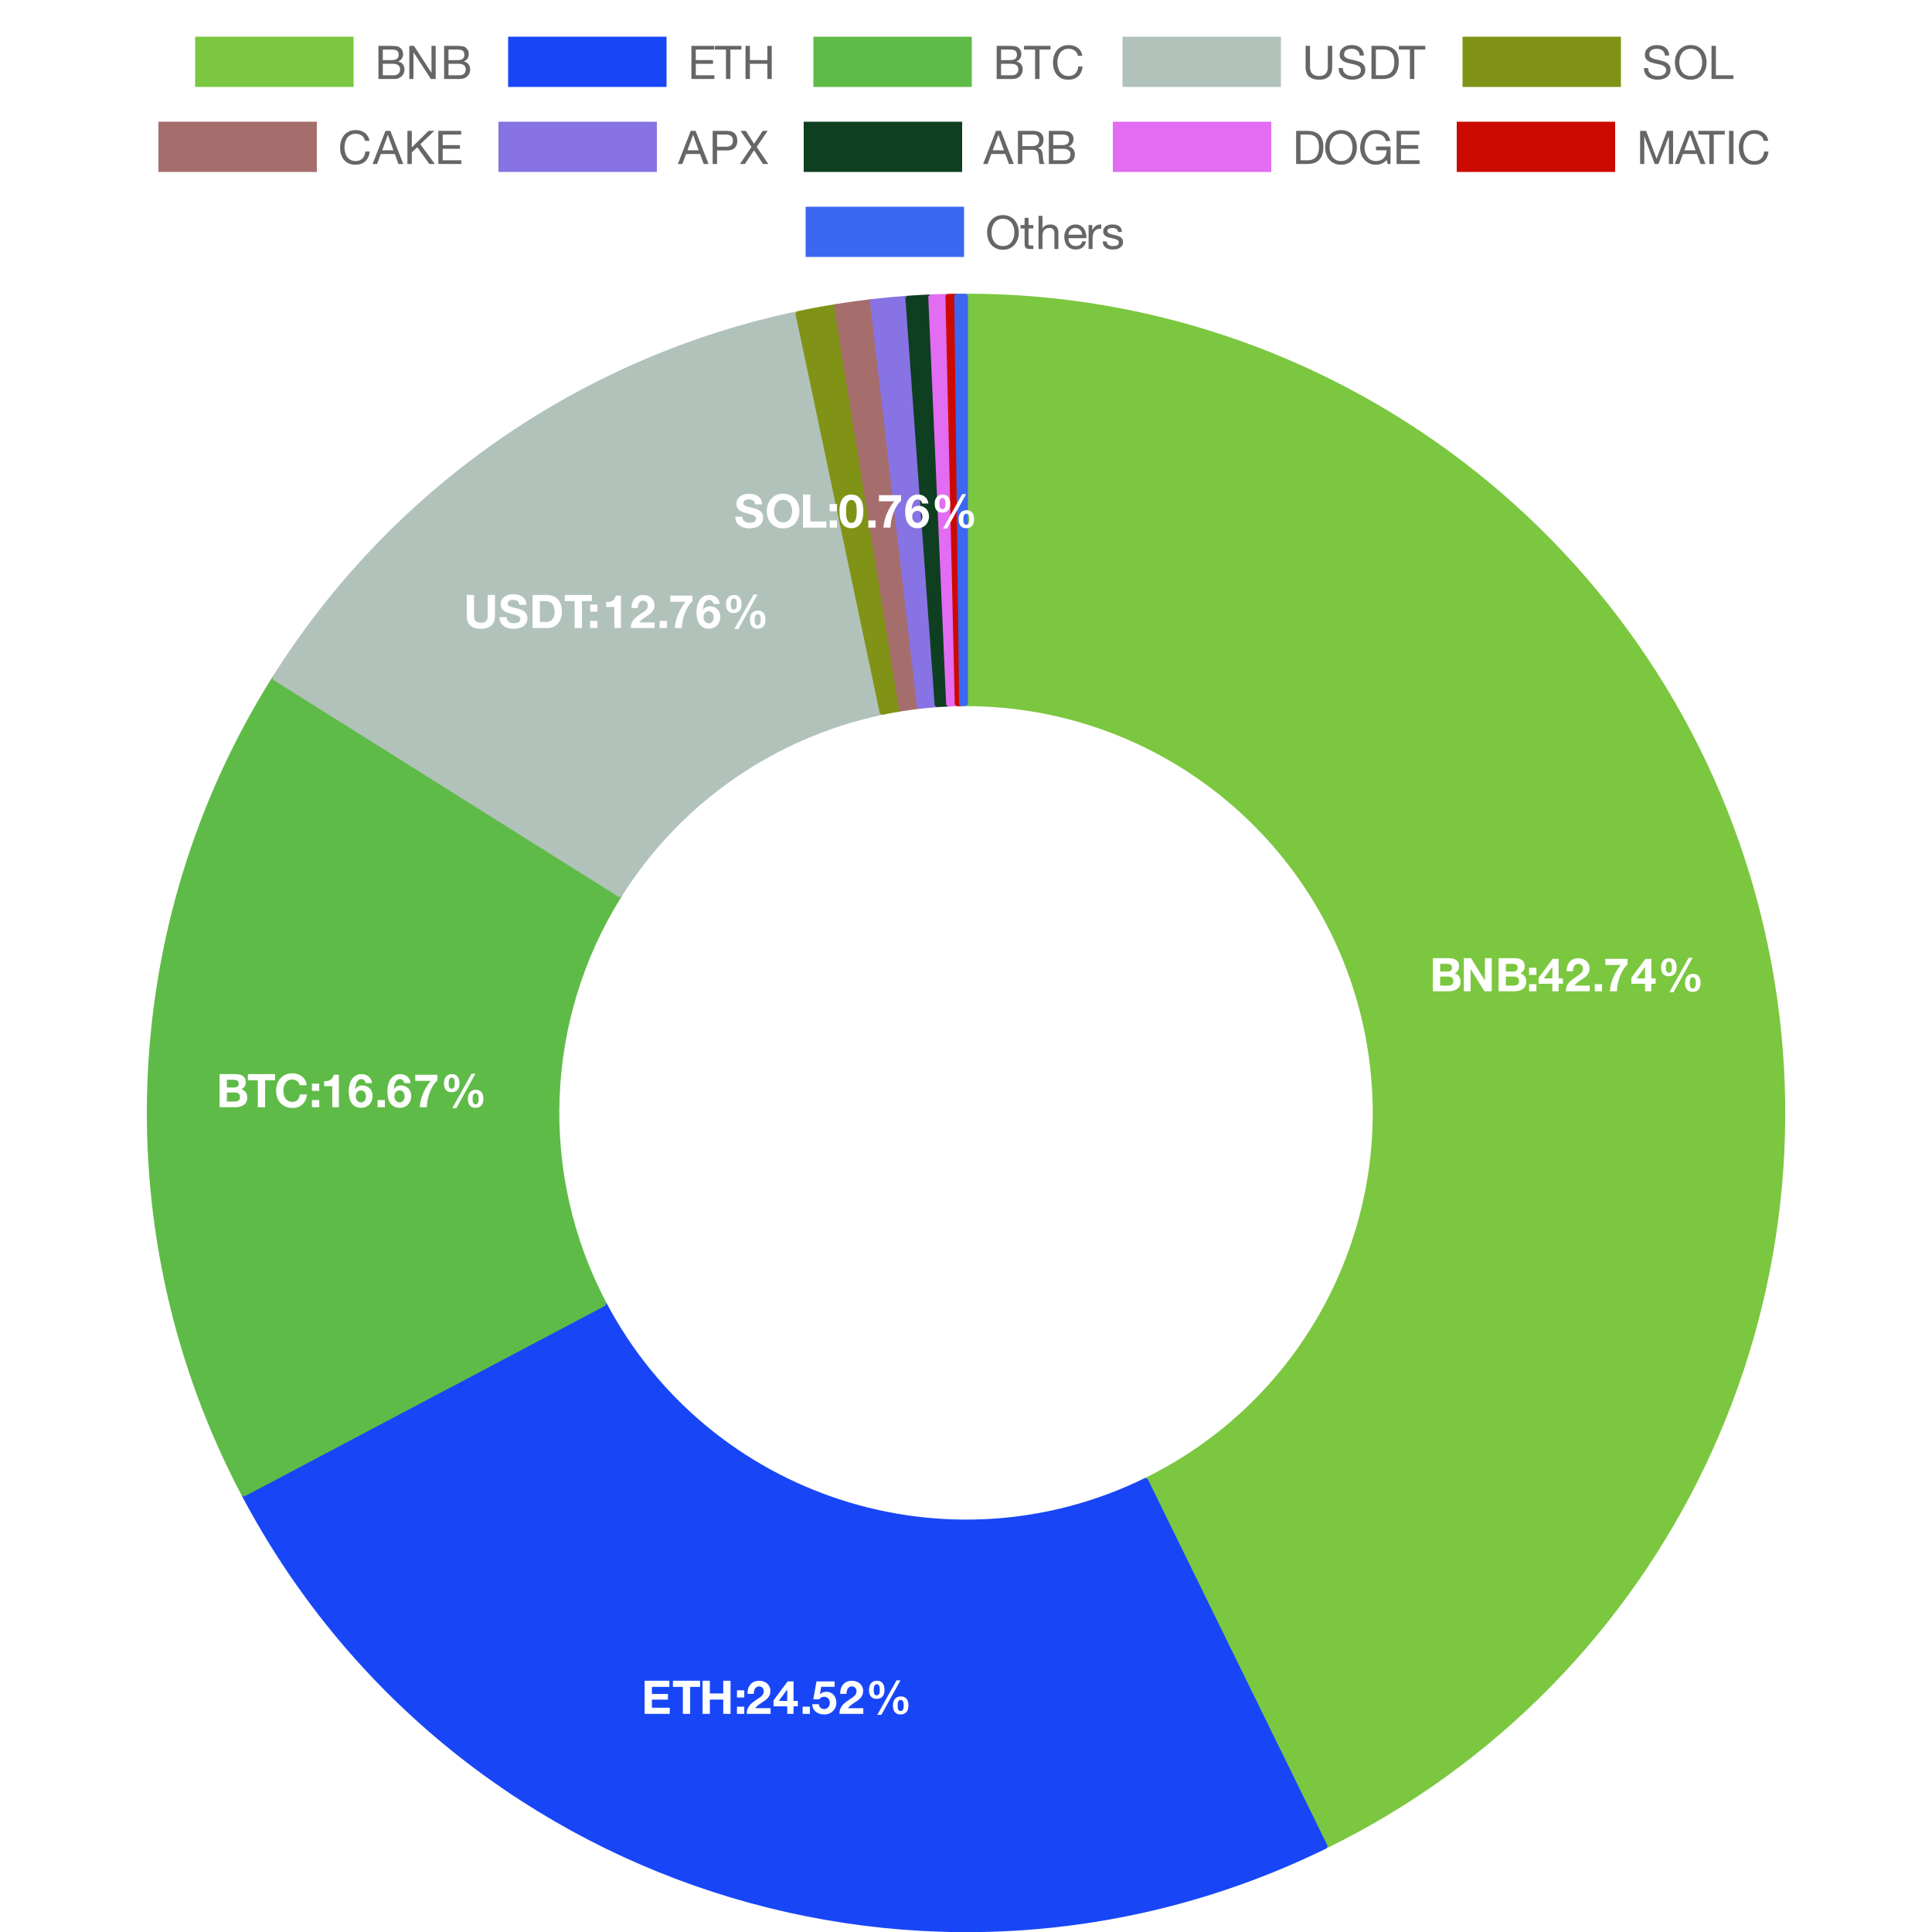 <?xml version="1.0" encoding="UTF-8"?>
<svg xmlns="http://www.w3.org/2000/svg" xmlns:xlink="http://www.w3.org/1999/xlink" width="500pt" height="500pt" viewBox="0 0 500 500" version="1.1">
<g id="surface21">
<rect x="0" y="0" width="500" height="500" style="fill:rgb(100%,100%,100%);fill-opacity:1;stroke:none;"/>
<path style="fill-rule:nonzero;fill:rgb(48.235%,78.039%,25.098%);fill-opacity:1;stroke-width:1;stroke-linecap:butt;stroke-linejoin:miter;stroke:rgb(48.235%,78.039%,25.098%);stroke-opacity:1;stroke-miterlimit:10;" d="M 51 10 L 91 10 L 91 22 L 51 22 Z M 51 10 "/>
<path style=" stroke:none;fill-rule:nonzero;fill:rgb(40%,40%,40%);fill-opacity:1;" d="M 99.074 15.555 L 99.074 12.828 L 101.355 12.828 C 101.605 12.828 101.84 12.844 102.059 12.871 C 102.277 12.898 102.473 12.961 102.641 13.059 C 102.809 13.152 102.941 13.289 103.035 13.465 C 103.133 13.641 103.18 13.883 103.18 14.184 C 103.18 14.641 103.039 14.984 102.754 15.211 C 102.469 15.438 102.004 15.555 101.355 15.555 Z M 97.938 11.871 L 97.938 20.438 L 102.074 20.438 C 102.5 20.438 102.875 20.367 103.199 20.227 C 103.523 20.086 103.793 19.902 104.016 19.676 C 104.234 19.449 104.398 19.184 104.512 18.891 C 104.625 18.594 104.68 18.289 104.68 17.977 C 104.68 17.449 104.539 17 104.262 16.633 C 103.98 16.266 103.574 16.027 103.047 15.914 L 103.047 15.891 C 103.457 15.73 103.77 15.484 103.988 15.152 C 104.211 14.82 104.32 14.426 104.32 13.969 C 104.32 13.539 104.223 13.172 104.027 12.879 C 103.832 12.582 103.594 12.348 103.312 12.18 C 103.184 12.102 103.031 12.043 102.852 12 C 102.672 11.961 102.477 11.93 102.27 11.91 C 102.059 11.891 101.852 11.879 101.637 11.875 C 101.426 11.871 101.227 11.871 101.043 11.871 Z M 99.074 19.477 L 99.074 16.512 L 101.68 16.512 C 101.918 16.512 102.152 16.535 102.375 16.578 C 102.602 16.621 102.797 16.699 102.969 16.809 C 103.141 16.914 103.281 17.062 103.383 17.246 C 103.488 17.43 103.539 17.66 103.539 17.941 C 103.539 18.422 103.398 18.797 103.113 19.07 C 102.828 19.34 102.438 19.477 101.934 19.477 Z M 105.926 11.871 L 105.926 20.438 L 107.004 20.438 L 107.004 13.562 L 107.027 13.562 L 111.504 20.438 L 112.754 20.438 L 112.754 11.871 L 111.672 11.871 L 111.672 18.816 L 111.648 18.816 L 107.137 11.871 Z M 116.074 15.555 L 116.074 12.828 L 118.355 12.828 C 118.605 12.828 118.84 12.844 119.059 12.871 C 119.277 12.898 119.473 12.961 119.641 13.059 C 119.809 13.152 119.941 13.289 120.035 13.465 C 120.133 13.641 120.18 13.883 120.18 14.184 C 120.18 14.641 120.039 14.984 119.754 15.211 C 119.469 15.438 119.004 15.555 118.355 15.555 Z M 114.938 11.871 L 114.938 20.438 L 119.074 20.438 C 119.5 20.438 119.875 20.367 120.199 20.227 C 120.523 20.086 120.793 19.902 121.016 19.676 C 121.234 19.449 121.398 19.184 121.512 18.891 C 121.625 18.594 121.68 18.289 121.68 17.977 C 121.68 17.449 121.539 17 121.262 16.633 C 120.98 16.266 120.574 16.027 120.047 15.914 L 120.047 15.891 C 120.457 15.73 120.77 15.484 120.988 15.152 C 121.211 14.82 121.32 14.426 121.32 13.969 C 121.32 13.539 121.223 13.172 121.027 12.879 C 120.832 12.582 120.594 12.348 120.312 12.18 C 120.184 12.102 120.031 12.043 119.852 12 C 119.672 11.961 119.477 11.93 119.27 11.91 C 119.059 11.891 118.852 11.879 118.637 11.875 C 118.426 11.871 118.227 11.871 118.043 11.871 Z M 116.074 19.477 L 116.074 16.512 L 118.68 16.512 C 118.918 16.512 119.152 16.535 119.375 16.578 C 119.602 16.621 119.797 16.699 119.969 16.809 C 120.141 16.914 120.281 17.062 120.383 17.246 C 120.488 17.43 120.539 17.66 120.539 17.941 C 120.539 18.422 120.398 18.797 120.113 19.07 C 119.828 19.34 119.438 19.477 118.934 19.477 Z M 97 9.012 "/>
<path style="fill-rule:nonzero;fill:rgb(9.412%,27.451%,96.863%);fill-opacity:1;stroke-width:1;stroke-linecap:butt;stroke-linejoin:miter;stroke:rgb(9.412%,27.451%,96.863%);stroke-opacity:1;stroke-miterlimit:10;" d="M 132 10 L 172 10 L 172 22 L 132 22 Z M 132 10 "/>
<path style=" stroke:none;fill-rule:nonzero;fill:rgb(40%,40%,40%);fill-opacity:1;" d="M 178.938 11.871 L 178.938 20.438 L 184.887 20.438 L 184.887 19.477 L 180.074 19.477 L 180.074 16.512 L 184.527 16.512 L 184.527 15.555 L 180.074 15.555 L 180.074 12.828 L 184.852 12.828 L 184.852 11.871 Z M 187.879 12.828 L 187.879 20.438 L 189.02 20.438 L 189.02 12.828 L 191.875 12.828 L 191.875 11.871 L 185.023 11.871 L 185.023 12.828 Z M 192.938 11.871 L 192.938 20.438 L 194.074 20.438 L 194.074 16.512 L 198.59 16.512 L 198.59 20.438 L 199.727 20.438 L 199.727 11.871 L 198.59 11.871 L 198.59 15.555 L 194.074 15.555 L 194.074 11.871 Z M 178 9.012 "/>
<path style="fill-rule:nonzero;fill:rgb(37.255%,73.333%,27.843%);fill-opacity:1;stroke-width:1;stroke-linecap:butt;stroke-linejoin:miter;stroke:rgb(37.255%,73.333%,27.843%);stroke-opacity:1;stroke-miterlimit:10;" d="M 211 10 L 251 10 L 251 22 L 211 22 Z M 211 10 "/>
<path style=" stroke:none;fill-rule:nonzero;fill:rgb(40%,40%,40%);fill-opacity:1;" d="M 259.074 15.555 L 259.074 12.828 L 261.355 12.828 C 261.605 12.828 261.84 12.844 262.059 12.871 C 262.277 12.898 262.473 12.961 262.641 13.059 C 262.809 13.152 262.941 13.289 263.035 13.465 C 263.133 13.641 263.18 13.883 263.18 14.184 C 263.18 14.641 263.039 14.984 262.754 15.211 C 262.469 15.438 262.004 15.555 261.355 15.555 Z M 257.938 11.871 L 257.938 20.438 L 262.074 20.438 C 262.5 20.438 262.875 20.367 263.199 20.227 C 263.523 20.086 263.793 19.902 264.016 19.676 C 264.234 19.449 264.398 19.184 264.512 18.891 C 264.625 18.594 264.68 18.289 264.68 17.977 C 264.68 17.449 264.539 17 264.262 16.633 C 263.98 16.266 263.574 16.027 263.047 15.914 L 263.047 15.891 C 263.457 15.73 263.77 15.484 263.988 15.152 C 264.211 14.82 264.32 14.426 264.32 13.969 C 264.32 13.539 264.223 13.172 264.027 12.879 C 263.832 12.582 263.594 12.348 263.312 12.18 C 263.184 12.102 263.031 12.043 262.852 12 C 262.672 11.961 262.477 11.93 262.27 11.91 C 262.059 11.891 261.852 11.879 261.637 11.875 C 261.426 11.871 261.227 11.871 261.043 11.871 Z M 259.074 19.477 L 259.074 16.512 L 261.68 16.512 C 261.918 16.512 262.152 16.535 262.375 16.578 C 262.602 16.621 262.797 16.699 262.969 16.809 C 263.141 16.914 263.281 17.062 263.383 17.246 C 263.488 17.43 263.539 17.66 263.539 17.941 C 263.539 18.422 263.398 18.797 263.113 19.07 C 262.828 19.34 262.438 19.477 261.934 19.477 Z M 267.879 12.828 L 267.879 20.438 L 269.02 20.438 L 269.02 12.828 L 271.875 12.828 L 271.875 11.871 L 265.023 11.871 L 265.023 12.828 Z M 278.961 14.449 L 280.102 14.449 C 280.035 13.992 279.898 13.59 279.691 13.242 C 279.484 12.895 279.223 12.605 278.91 12.375 C 278.598 12.141 278.242 11.965 277.844 11.844 C 277.445 11.727 277.02 11.664 276.57 11.664 C 275.914 11.664 275.336 11.785 274.824 12.02 C 274.316 12.254 273.895 12.578 273.555 12.984 C 273.215 13.395 272.957 13.871 272.781 14.418 C 272.605 14.969 272.516 15.555 272.516 16.176 C 272.516 16.801 272.598 17.387 272.762 17.93 C 272.926 18.473 273.172 18.945 273.5 19.344 C 273.828 19.746 274.238 20.059 274.734 20.289 C 275.23 20.516 275.812 20.629 276.477 20.629 C 277.57 20.629 278.438 20.328 279.066 19.73 C 279.699 19.129 280.07 18.289 280.184 17.211 L 279.043 17.211 C 279.02 17.562 278.949 17.891 278.828 18.195 C 278.707 18.5 278.543 18.758 278.328 18.98 C 278.117 19.199 277.867 19.371 277.574 19.496 C 277.281 19.621 276.949 19.68 276.57 19.68 C 276.059 19.68 275.621 19.586 275.254 19.395 C 274.883 19.203 274.582 18.945 274.348 18.621 C 274.109 18.297 273.938 17.914 273.824 17.48 C 273.711 17.043 273.656 16.582 273.656 16.094 C 273.656 15.645 273.711 15.215 273.824 14.797 C 273.938 14.383 274.109 14.012 274.348 13.688 C 274.582 13.363 274.883 13.105 275.246 12.914 C 275.609 12.723 276.047 12.625 276.559 12.625 C 277.16 12.625 277.68 12.777 278.113 13.082 C 278.551 13.387 278.832 13.84 278.961 14.449 Z M 257 9.012 "/>
<path style="fill-rule:nonzero;fill:rgb(69.412%,76.078%,72.941%);fill-opacity:1;stroke-width:1;stroke-linecap:butt;stroke-linejoin:miter;stroke:rgb(69.412%,76.078%,72.941%);stroke-opacity:1;stroke-miterlimit:10;" d="M 291 10 L 331 10 L 331 22 L 291 22 Z M 291 10 "/>
<path style=" stroke:none;fill-rule:nonzero;fill:rgb(40%,40%,40%);fill-opacity:1;" d="M 344.777 17.34 L 344.777 11.871 L 343.637 11.871 L 343.637 17.34 C 343.637 18.109 343.445 18.691 343.066 19.086 C 342.688 19.484 342.133 19.68 341.402 19.68 C 340.637 19.68 340.047 19.484 339.641 19.086 C 339.23 18.691 339.027 18.109 339.027 17.34 L 339.027 11.871 L 337.887 11.871 L 337.887 17.34 C 337.887 18.484 338.199 19.32 338.816 19.844 C 339.438 20.367 340.301 20.629 341.402 20.629 C 342.484 20.629 343.316 20.355 343.898 19.809 C 344.484 19.262 344.777 18.438 344.777 17.34 Z M 351.891 14.379 L 352.973 14.379 C 352.957 13.906 352.867 13.5 352.703 13.16 C 352.539 12.82 352.312 12.539 352.031 12.312 C 351.746 12.09 351.414 11.926 351.039 11.82 C 350.664 11.719 350.258 11.664 349.816 11.664 C 349.426 11.664 349.043 11.715 348.672 11.816 C 348.297 11.914 347.965 12.066 347.676 12.273 C 347.383 12.477 347.148 12.734 346.973 13.051 C 346.797 13.367 346.707 13.742 346.707 14.172 C 346.707 14.566 346.785 14.891 346.941 15.152 C 347.098 15.41 347.305 15.625 347.566 15.789 C 347.824 15.953 348.121 16.082 348.449 16.184 C 348.777 16.285 349.109 16.371 349.449 16.449 C 349.789 16.523 350.125 16.598 350.453 16.668 C 350.781 16.742 351.074 16.836 351.336 16.953 C 351.594 17.066 351.801 17.219 351.957 17.402 C 352.113 17.586 352.191 17.824 352.191 18.121 C 352.191 18.434 352.129 18.691 352 18.891 C 351.871 19.09 351.703 19.246 351.496 19.363 C 351.289 19.48 351.055 19.562 350.793 19.609 C 350.535 19.656 350.277 19.68 350.02 19.68 C 349.699 19.68 349.387 19.641 349.086 19.562 C 348.781 19.48 348.516 19.359 348.285 19.191 C 348.059 19.023 347.875 18.809 347.734 18.547 C 347.594 18.289 347.523 17.977 347.523 17.617 L 346.445 17.617 C 346.445 18.137 346.539 18.586 346.727 18.969 C 346.914 19.348 347.172 19.66 347.492 19.902 C 347.816 20.148 348.195 20.328 348.621 20.449 C 349.051 20.57 349.504 20.629 349.984 20.629 C 350.375 20.629 350.77 20.582 351.164 20.492 C 351.562 20.398 351.922 20.25 352.238 20.047 C 352.559 19.844 352.82 19.578 353.027 19.254 C 353.23 18.93 353.332 18.543 353.332 18.086 C 353.332 17.66 353.254 17.309 353.098 17.031 C 352.941 16.75 352.734 16.516 352.473 16.332 C 352.215 16.148 351.922 16.004 351.594 15.895 C 351.266 15.789 350.93 15.695 350.59 15.613 C 350.25 15.535 349.914 15.461 349.59 15.391 C 349.262 15.324 348.965 15.238 348.707 15.133 C 348.445 15.027 348.238 14.895 348.082 14.73 C 347.926 14.566 347.848 14.352 347.848 14.09 C 347.848 13.809 347.902 13.574 348.012 13.387 C 348.117 13.199 348.262 13.051 348.441 12.938 C 348.621 12.824 348.828 12.746 349.059 12.699 C 349.293 12.648 349.527 12.625 349.77 12.625 C 350.359 12.625 350.848 12.762 351.227 13.039 C 351.605 13.316 351.828 13.762 351.891 14.379 Z M 356.074 19.477 L 356.074 12.828 L 357.996 12.828 C 358.523 12.828 358.969 12.902 359.328 13.051 C 359.688 13.199 359.98 13.414 360.211 13.699 C 360.438 13.984 360.602 14.328 360.703 14.73 C 360.801 15.137 360.852 15.594 360.852 16.105 C 360.852 16.633 360.797 17.082 360.691 17.457 C 360.582 17.828 360.445 18.137 360.277 18.387 C 360.109 18.633 359.918 18.828 359.707 18.973 C 359.496 19.117 359.281 19.227 359.062 19.305 C 358.848 19.379 358.645 19.426 358.453 19.449 C 358.262 19.469 358.102 19.477 357.973 19.477 Z M 354.938 11.871 L 354.938 20.438 L 357.875 20.438 C 358.586 20.438 359.203 20.336 359.723 20.137 C 360.242 19.938 360.672 19.648 361.008 19.266 C 361.344 18.887 361.594 18.418 361.754 17.863 C 361.914 17.309 361.992 16.668 361.992 15.949 C 361.992 14.574 361.637 13.551 360.926 12.879 C 360.211 12.207 359.195 11.871 357.875 11.871 Z M 364.879 12.828 L 364.879 20.438 L 366.02 20.438 L 366.02 12.828 L 368.875 12.828 L 368.875 11.871 L 362.023 11.871 L 362.023 12.828 Z M 337 9.012 "/>
<path style="fill-rule:nonzero;fill:rgb(50.588%,57.647%,8.627%);fill-opacity:1;stroke-width:1;stroke-linecap:butt;stroke-linejoin:miter;stroke:rgb(50.588%,57.647%,8.627%);stroke-opacity:1;stroke-miterlimit:10;" d="M 379 10 L 419 10 L 419 22 L 379 22 Z M 379 10 "/>
<path style=" stroke:none;fill-rule:nonzero;fill:rgb(40%,40%,40%);fill-opacity:1;" d="M 430.891 14.379 L 431.973 14.379 C 431.957 13.906 431.867 13.5 431.703 13.16 C 431.539 12.82 431.312 12.539 431.031 12.312 C 430.746 12.09 430.414 11.926 430.039 11.82 C 429.664 11.719 429.258 11.664 428.816 11.664 C 428.426 11.664 428.043 11.715 427.672 11.816 C 427.297 11.914 426.965 12.066 426.676 12.273 C 426.383 12.477 426.148 12.734 425.973 13.051 C 425.797 13.367 425.707 13.742 425.707 14.172 C 425.707 14.566 425.785 14.891 425.941 15.152 C 426.098 15.41 426.305 15.625 426.566 15.789 C 426.824 15.953 427.121 16.082 427.449 16.184 C 427.777 16.285 428.109 16.371 428.449 16.449 C 428.789 16.523 429.125 16.598 429.453 16.668 C 429.781 16.742 430.074 16.836 430.336 16.953 C 430.594 17.066 430.801 17.219 430.957 17.402 C 431.113 17.586 431.191 17.824 431.191 18.121 C 431.191 18.434 431.129 18.691 431 18.891 C 430.871 19.09 430.703 19.246 430.496 19.363 C 430.289 19.48 430.055 19.562 429.793 19.609 C 429.535 19.656 429.277 19.68 429.02 19.68 C 428.699 19.68 428.387 19.641 428.086 19.562 C 427.781 19.48 427.516 19.359 427.285 19.191 C 427.059 19.023 426.875 18.809 426.734 18.547 C 426.594 18.289 426.523 17.977 426.523 17.617 L 425.445 17.617 C 425.445 18.137 425.539 18.586 425.727 18.969 C 425.914 19.348 426.172 19.66 426.492 19.902 C 426.816 20.148 427.195 20.328 427.621 20.449 C 428.051 20.57 428.504 20.629 428.984 20.629 C 429.375 20.629 429.77 20.582 430.164 20.492 C 430.562 20.398 430.922 20.25 431.238 20.047 C 431.559 19.844 431.82 19.578 432.027 19.254 C 432.23 18.93 432.332 18.543 432.332 18.086 C 432.332 17.66 432.254 17.309 432.098 17.031 C 431.941 16.75 431.734 16.516 431.473 16.332 C 431.215 16.148 430.922 16.004 430.594 15.895 C 430.266 15.789 429.93 15.695 429.59 15.613 C 429.25 15.535 428.914 15.461 428.59 15.391 C 428.262 15.324 427.965 15.238 427.707 15.133 C 427.445 15.027 427.238 14.895 427.082 14.73 C 426.926 14.566 426.848 14.352 426.848 14.09 C 426.848 13.809 426.902 13.574 427.012 13.387 C 427.117 13.199 427.262 13.051 427.441 12.938 C 427.621 12.824 427.828 12.746 428.059 12.699 C 428.293 12.648 428.527 12.625 428.77 12.625 C 429.359 12.625 429.848 12.762 430.227 13.039 C 430.605 13.316 430.828 13.762 430.891 14.379 Z M 434.598 16.152 C 434.598 15.723 434.652 15.297 434.766 14.875 C 434.875 14.457 435.051 14.078 435.293 13.742 C 435.531 13.406 435.84 13.137 436.215 12.93 C 436.59 12.727 437.039 12.625 437.559 12.625 C 438.078 12.625 438.527 12.727 438.902 12.93 C 439.281 13.137 439.59 13.406 439.828 13.742 C 440.066 14.078 440.242 14.457 440.355 14.875 C 440.469 15.297 440.523 15.723 440.523 16.152 C 440.523 16.586 440.469 17.012 440.355 17.43 C 440.242 17.852 440.066 18.23 439.828 18.566 C 439.59 18.902 439.281 19.172 438.902 19.375 C 438.527 19.578 438.078 19.68 437.559 19.68 C 437.039 19.68 436.594 19.578 436.215 19.375 C 435.84 19.172 435.531 18.902 435.293 18.566 C 435.051 18.23 434.875 17.852 434.766 17.43 C 434.652 17.012 434.598 16.586 434.598 16.152 Z M 433.457 16.152 C 433.457 16.738 433.543 17.301 433.715 17.84 C 433.887 18.379 434.145 18.859 434.488 19.273 C 434.832 19.691 435.262 20.02 435.773 20.262 C 436.285 20.508 436.879 20.629 437.559 20.629 C 438.238 20.629 438.836 20.508 439.348 20.262 C 439.859 20.02 440.289 19.691 440.633 19.273 C 440.977 18.859 441.234 18.379 441.406 17.84 C 441.578 17.301 441.664 16.738 441.664 16.152 C 441.664 15.57 441.578 15.008 441.406 14.469 C 441.234 13.93 440.977 13.449 440.633 13.035 C 440.289 12.617 439.859 12.285 439.348 12.039 C 438.836 11.789 438.238 11.664 437.559 11.664 C 436.879 11.664 436.285 11.789 435.773 12.039 C 435.262 12.285 434.832 12.617 434.488 13.035 C 434.145 13.449 433.887 13.926 433.715 14.469 C 433.543 15.008 433.457 15.57 433.457 16.152 Z M 442.938 11.871 L 442.938 20.438 L 448.613 20.438 L 448.613 19.477 L 444.074 19.477 L 444.074 11.871 Z M 425 9.012 "/>
<path style="fill-rule:nonzero;fill:rgb(65.098%,42.745%,42.745%);fill-opacity:1;stroke-width:1;stroke-linecap:butt;stroke-linejoin:miter;stroke:rgb(65.098%,42.745%,42.745%);stroke-opacity:1;stroke-miterlimit:10;" d="M 41.5 32 L 81.5 32 L 81.5 44 L 41.5 44 Z M 41.5 32 "/>
<path style=" stroke:none;fill-rule:nonzero;fill:rgb(40%,40%,40%);fill-opacity:1;" d="M 94.461 36.449 L 95.602 36.449 C 95.535 35.992 95.398 35.59 95.191 35.242 C 94.984 34.895 94.723 34.605 94.41 34.375 C 94.098 34.141 93.742 33.965 93.344 33.844 C 92.945 33.727 92.52 33.664 92.07 33.664 C 91.414 33.664 90.836 33.785 90.324 34.02 C 89.816 34.254 89.395 34.578 89.055 34.984 C 88.715 35.395 88.457 35.871 88.281 36.418 C 88.105 36.969 88.016 37.555 88.016 38.176 C 88.016 38.801 88.098 39.387 88.262 39.93 C 88.426 40.473 88.672 40.945 89 41.344 C 89.328 41.746 89.738 42.059 90.234 42.289 C 90.73 42.516 91.312 42.629 91.977 42.629 C 93.07 42.629 93.938 42.328 94.566 41.73 C 95.199 41.129 95.57 40.289 95.684 39.211 L 94.543 39.211 C 94.52 39.562 94.449 39.891 94.328 40.195 C 94.207 40.5 94.043 40.758 93.828 40.98 C 93.617 41.199 93.367 41.371 93.074 41.496 C 92.781 41.621 92.449 41.68 92.07 41.68 C 91.559 41.68 91.121 41.586 90.754 41.395 C 90.383 41.203 90.082 40.945 89.848 40.621 C 89.609 40.297 89.438 39.914 89.324 39.48 C 89.211 39.043 89.156 38.582 89.156 38.094 C 89.156 37.645 89.211 37.215 89.324 36.797 C 89.438 36.383 89.609 36.012 89.848 35.688 C 90.082 35.363 90.383 35.105 90.746 34.914 C 91.109 34.723 91.547 34.625 92.059 34.625 C 92.66 34.625 93.18 34.777 93.613 35.082 C 94.051 35.387 94.332 35.84 94.461 36.449 Z M 98.91 38.898 L 100.363 34.902 L 100.387 34.902 L 101.816 38.898 Z M 99.766 33.871 L 96.43 42.438 L 97.594 42.438 L 98.551 39.859 L 102.176 39.859 L 103.113 42.438 L 104.371 42.438 L 101.023 33.871 Z M 105.438 33.871 L 105.438 42.438 L 106.574 42.438 L 106.574 39.438 L 108.004 38.105 L 111.102 42.438 L 112.539 42.438 L 108.785 37.324 L 112.395 33.871 L 110.922 33.871 L 106.574 38.141 L 106.574 33.871 Z M 113.438 33.871 L 113.438 42.438 L 119.387 42.438 L 119.387 41.477 L 114.574 41.477 L 114.574 38.512 L 119.027 38.512 L 119.027 37.555 L 114.574 37.555 L 114.574 34.828 L 119.352 34.828 L 119.352 33.871 Z M 87.5 31.012 "/>
<path style="fill-rule:nonzero;fill:rgb(52.941%,45.098%,89.02%);fill-opacity:1;stroke-width:1;stroke-linecap:butt;stroke-linejoin:miter;stroke:rgb(52.941%,45.098%,89.02%);stroke-opacity:1;stroke-miterlimit:10;" d="M 129.5 32 L 169.5 32 L 169.5 44 L 129.5 44 Z M 129.5 32 "/>
<path style=" stroke:none;fill-rule:nonzero;fill:rgb(40%,40%,40%);fill-opacity:1;" d="M 177.91 38.898 L 179.363 34.902 L 179.387 34.902 L 180.816 38.898 Z M 178.766 33.871 L 175.43 42.438 L 176.594 42.438 L 177.551 39.859 L 181.176 39.859 L 182.113 42.438 L 183.371 42.438 L 180.023 33.871 Z M 185.574 37.973 L 185.574 34.828 L 187.809 34.828 C 188.457 34.828 188.93 34.965 189.23 35.23 C 189.531 35.5 189.68 35.891 189.68 36.402 C 189.68 36.914 189.531 37.305 189.23 37.578 C 188.93 37.852 188.457 37.98 187.809 37.973 Z M 184.438 33.871 L 184.438 42.438 L 185.574 42.438 L 185.574 38.934 L 188.191 38.934 C 189.055 38.941 189.711 38.723 190.152 38.273 C 190.598 37.824 190.82 37.203 190.82 36.402 C 190.82 35.602 190.598 34.98 190.152 34.535 C 189.711 34.09 189.055 33.871 188.191 33.871 Z M 194.477 38.035 L 191.5 42.438 L 192.773 42.438 L 195.148 38.898 L 197.453 42.438 L 198.844 42.438 L 195.832 38.035 L 198.664 33.871 L 197.391 33.871 L 195.16 37.219 L 193.023 33.871 L 191.656 33.871 Z M 175.5 31.012 "/>
<path style="fill-rule:nonzero;fill:rgb(5.49%,24.706%,12.549%);fill-opacity:1;stroke-width:1;stroke-linecap:butt;stroke-linejoin:miter;stroke:rgb(5.49%,24.706%,12.549%);stroke-opacity:1;stroke-miterlimit:10;" d="M 208.5 32 L 248.5 32 L 248.5 44 L 208.5 44 Z M 208.5 32 "/>
<path style=" stroke:none;fill-rule:nonzero;fill:rgb(40%,40%,40%);fill-opacity:1;" d="M 256.91 38.898 L 258.363 34.902 L 258.387 34.902 L 259.816 38.898 Z M 257.766 33.871 L 254.43 42.438 L 255.594 42.438 L 256.551 39.859 L 260.176 39.859 L 261.113 42.438 L 262.371 42.438 L 259.023 33.871 Z M 263.438 33.871 L 263.438 42.438 L 264.574 42.438 L 264.574 38.777 L 267.359 38.777 C 267.641 38.777 267.863 38.82 268.031 38.902 C 268.199 38.988 268.336 39.098 268.441 39.238 C 268.543 39.379 268.621 39.543 268.668 39.73 C 268.715 39.918 268.758 40.117 268.789 40.324 C 268.828 40.531 268.852 40.746 268.859 40.961 C 268.867 41.176 268.875 41.379 268.883 41.566 C 268.891 41.754 268.91 41.926 268.938 42.078 C 268.965 42.23 269.02 42.348 269.102 42.438 L 270.371 42.438 C 270.25 42.293 270.16 42.129 270.102 41.941 C 270.043 41.754 269.996 41.555 269.965 41.344 C 269.934 41.137 269.91 40.926 269.902 40.711 C 269.895 40.492 269.883 40.281 269.867 40.074 C 269.844 39.867 269.809 39.664 269.766 39.473 C 269.723 39.281 269.652 39.109 269.562 38.953 C 269.469 38.797 269.348 38.66 269.191 38.551 C 269.035 38.438 268.832 38.359 268.586 38.309 L 268.586 38.285 C 269.105 38.141 269.48 37.875 269.719 37.48 C 269.953 37.09 270.07 36.633 270.07 36.113 C 270.07 35.418 269.844 34.871 269.383 34.469 C 268.922 34.07 268.285 33.871 267.469 33.871 Z M 266.953 37.816 L 264.574 37.816 L 264.574 34.828 L 267.406 34.828 C 267.945 34.828 268.332 34.965 268.57 35.238 C 268.812 35.508 268.934 35.863 268.934 36.293 C 268.934 36.605 268.879 36.859 268.77 37.055 C 268.66 37.25 268.52 37.406 268.34 37.523 C 268.16 37.641 267.949 37.719 267.707 37.758 C 267.469 37.797 267.215 37.816 266.953 37.816 Z M 272.574 37.555 L 272.574 34.828 L 274.855 34.828 C 275.105 34.828 275.34 34.844 275.559 34.871 C 275.777 34.898 275.973 34.961 276.141 35.059 C 276.309 35.152 276.441 35.289 276.535 35.465 C 276.633 35.641 276.68 35.883 276.68 36.184 C 276.68 36.641 276.539 36.984 276.254 37.211 C 275.969 37.438 275.504 37.555 274.855 37.555 Z M 271.438 33.871 L 271.438 42.438 L 275.574 42.438 C 276 42.438 276.375 42.367 276.699 42.227 C 277.023 42.086 277.293 41.902 277.516 41.676 C 277.734 41.449 277.898 41.184 278.012 40.891 C 278.125 40.594 278.18 40.289 278.18 39.977 C 278.18 39.449 278.039 39 277.762 38.633 C 277.48 38.266 277.074 38.027 276.547 37.914 L 276.547 37.891 C 276.957 37.73 277.27 37.484 277.488 37.152 C 277.711 36.82 277.82 36.426 277.82 35.969 C 277.82 35.539 277.723 35.172 277.527 34.879 C 277.332 34.582 277.094 34.348 276.812 34.18 C 276.684 34.102 276.531 34.043 276.352 34 C 276.172 33.961 275.977 33.93 275.77 33.91 C 275.559 33.891 275.352 33.879 275.137 33.875 C 274.926 33.871 274.727 33.871 274.543 33.871 Z M 272.574 41.477 L 272.574 38.512 L 275.18 38.512 C 275.418 38.512 275.652 38.535 275.875 38.578 C 276.102 38.621 276.297 38.699 276.469 38.809 C 276.641 38.914 276.781 39.062 276.883 39.246 C 276.988 39.43 277.039 39.66 277.039 39.941 C 277.039 40.422 276.898 40.797 276.613 41.07 C 276.328 41.34 275.938 41.477 275.434 41.477 Z M 254.5 31.012 "/>
<path style="fill-rule:nonzero;fill:rgb(88.627%,42.353%,94.902%);fill-opacity:1;stroke-width:1;stroke-linecap:butt;stroke-linejoin:miter;stroke:rgb(88.627%,42.353%,94.902%);stroke-opacity:1;stroke-miterlimit:10;" d="M 288.5 32 L 328.5 32 L 328.5 44 L 288.5 44 Z M 288.5 32 "/>
<path style=" stroke:none;fill-rule:nonzero;fill:rgb(40%,40%,40%);fill-opacity:1;" d="M 336.574 41.477 L 336.574 34.828 L 338.496 34.828 C 339.023 34.828 339.469 34.902 339.828 35.051 C 340.188 35.199 340.48 35.414 340.711 35.699 C 340.938 35.984 341.102 36.328 341.203 36.73 C 341.301 37.137 341.352 37.594 341.352 38.105 C 341.352 38.633 341.297 39.082 341.191 39.457 C 341.082 39.828 340.945 40.137 340.777 40.387 C 340.609 40.633 340.418 40.828 340.207 40.973 C 339.996 41.117 339.781 41.227 339.562 41.305 C 339.348 41.379 339.145 41.426 338.953 41.449 C 338.762 41.469 338.602 41.477 338.473 41.477 Z M 335.438 33.871 L 335.438 42.438 L 338.375 42.438 C 339.086 42.438 339.703 42.336 340.223 42.137 C 340.742 41.938 341.172 41.648 341.508 41.266 C 341.844 40.887 342.094 40.418 342.254 39.863 C 342.414 39.309 342.492 38.668 342.492 37.949 C 342.492 36.574 342.137 35.551 341.426 34.879 C 340.711 34.207 339.695 33.871 338.375 33.871 Z M 344.098 38.152 C 344.098 37.723 344.152 37.297 344.266 36.875 C 344.375 36.457 344.551 36.078 344.793 35.742 C 345.031 35.406 345.34 35.137 345.715 34.93 C 346.09 34.727 346.539 34.625 347.059 34.625 C 347.578 34.625 348.027 34.727 348.402 34.93 C 348.781 35.137 349.09 35.406 349.328 35.742 C 349.566 36.078 349.742 36.457 349.855 36.875 C 349.969 37.297 350.023 37.723 350.023 38.152 C 350.023 38.586 349.969 39.012 349.855 39.43 C 349.742 39.852 349.566 40.23 349.328 40.566 C 349.09 40.902 348.781 41.172 348.402 41.375 C 348.027 41.578 347.578 41.68 347.059 41.68 C 346.539 41.68 346.094 41.578 345.715 41.375 C 345.34 41.172 345.031 40.902 344.793 40.566 C 344.551 40.23 344.375 39.852 344.266 39.43 C 344.152 39.012 344.098 38.586 344.098 38.152 Z M 342.957 38.152 C 342.957 38.738 343.043 39.301 343.215 39.84 C 343.387 40.379 343.645 40.859 343.988 41.273 C 344.332 41.691 344.762 42.02 345.273 42.262 C 345.785 42.508 346.379 42.629 347.059 42.629 C 347.738 42.629 348.336 42.508 348.848 42.262 C 349.359 42.02 349.789 41.691 350.133 41.273 C 350.477 40.859 350.734 40.379 350.906 39.84 C 351.078 39.301 351.164 38.738 351.164 38.152 C 351.164 37.57 351.078 37.008 350.906 36.469 C 350.734 35.93 350.477 35.449 350.133 35.035 C 349.789 34.617 349.359 34.285 348.848 34.039 C 348.336 33.789 347.738 33.664 347.059 33.664 C 346.379 33.664 345.785 33.789 345.273 34.039 C 344.762 34.285 344.332 34.617 343.988 35.035 C 343.645 35.449 343.387 35.926 343.215 36.469 C 343.043 37.008 342.957 37.57 342.957 38.152 Z M 358.844 41.371 L 359.145 42.438 L 359.863 42.438 L 359.863 37.926 L 356.109 37.926 L 356.109 38.887 L 358.844 38.887 C 358.859 39.277 358.809 39.645 358.688 39.984 C 358.566 40.324 358.391 40.621 358.152 40.871 C 357.918 41.125 357.629 41.32 357.285 41.465 C 356.941 41.609 356.543 41.68 356.098 41.68 C 355.617 41.68 355.195 41.586 354.828 41.398 C 354.465 41.211 354.16 40.961 353.91 40.645 C 353.664 40.328 353.477 39.965 353.348 39.551 C 353.219 39.141 353.156 38.711 353.156 38.262 C 353.156 37.805 353.211 37.359 353.324 36.922 C 353.438 36.488 353.609 36.098 353.848 35.758 C 354.082 35.418 354.387 35.145 354.758 34.938 C 355.129 34.73 355.574 34.625 356.098 34.625 C 356.418 34.625 356.719 34.664 357.004 34.738 C 357.285 34.816 357.539 34.93 357.766 35.082 C 357.988 35.234 358.176 35.426 358.328 35.664 C 358.48 35.898 358.586 36.18 358.641 36.508 L 359.781 36.508 C 359.699 36.004 359.551 35.574 359.328 35.219 C 359.109 34.863 358.84 34.57 358.516 34.336 C 358.191 34.105 357.82 33.934 357.41 33.828 C 357 33.719 356.559 33.664 356.098 33.664 C 355.418 33.664 354.82 33.793 354.312 34.043 C 353.805 34.297 353.383 34.633 353.043 35.059 C 352.703 35.48 352.445 35.977 352.273 36.539 C 352.102 37.102 352.016 37.699 352.016 38.32 C 352.016 38.883 352.109 39.422 352.293 39.941 C 352.477 40.461 352.742 40.922 353.098 41.32 C 353.449 41.723 353.875 42.039 354.379 42.277 C 354.883 42.512 355.457 42.629 356.098 42.629 C 356.602 42.629 357.102 42.531 357.598 42.336 C 358.094 42.141 358.508 41.816 358.844 41.371 Z M 361.438 33.871 L 361.438 42.438 L 367.387 42.438 L 367.387 41.477 L 362.574 41.477 L 362.574 38.512 L 367.027 38.512 L 367.027 37.555 L 362.574 37.555 L 362.574 34.828 L 367.352 34.828 L 367.352 33.871 Z M 334.5 31.012 "/>
<path style="fill-rule:nonzero;fill:rgb(80%,3.529%,0.392%);fill-opacity:1;stroke-width:1;stroke-linecap:butt;stroke-linejoin:miter;stroke:rgb(80%,3.529%,0.392%);stroke-opacity:1;stroke-miterlimit:10;" d="M 377.5 32 L 417.5 32 L 417.5 44 L 377.5 44 Z M 377.5 32 "/>
<path style=" stroke:none;fill-rule:nonzero;fill:rgb(40%,40%,40%);fill-opacity:1;" d="M 424.461 33.871 L 424.461 42.438 L 425.539 42.438 L 425.539 35.309 L 425.562 35.309 L 428.238 42.438 L 429.211 42.438 L 431.887 35.309 L 431.91 35.309 L 431.91 42.438 L 432.992 42.438 L 432.992 33.871 L 431.434 33.871 L 428.719 41.07 L 426.02 33.871 Z M 435.91 38.898 L 437.363 34.902 L 437.387 34.902 L 438.816 38.898 Z M 436.766 33.871 L 433.43 42.438 L 434.594 42.438 L 435.551 39.859 L 439.176 39.859 L 440.113 42.438 L 441.371 42.438 L 438.023 33.871 Z M 442.379 34.828 L 442.379 42.438 L 443.52 42.438 L 443.52 34.828 L 446.375 34.828 L 446.375 33.871 L 439.523 33.871 L 439.523 34.828 Z M 447.484 33.871 L 447.484 42.438 L 448.625 42.438 L 448.625 33.871 Z M 456.461 36.449 L 457.602 36.449 C 457.535 35.992 457.398 35.59 457.191 35.242 C 456.984 34.895 456.723 34.605 456.41 34.375 C 456.098 34.141 455.742 33.965 455.344 33.844 C 454.945 33.727 454.52 33.664 454.07 33.664 C 453.414 33.664 452.836 33.785 452.324 34.02 C 451.816 34.254 451.395 34.578 451.055 34.984 C 450.715 35.395 450.457 35.871 450.281 36.418 C 450.105 36.969 450.016 37.555 450.016 38.176 C 450.016 38.801 450.098 39.387 450.262 39.93 C 450.426 40.473 450.672 40.945 451 41.344 C 451.328 41.746 451.738 42.059 452.234 42.289 C 452.73 42.516 453.312 42.629 453.977 42.629 C 455.07 42.629 455.938 42.328 456.566 41.73 C 457.199 41.129 457.57 40.289 457.684 39.211 L 456.543 39.211 C 456.52 39.562 456.449 39.891 456.328 40.195 C 456.207 40.5 456.043 40.758 455.828 40.98 C 455.617 41.199 455.367 41.371 455.074 41.496 C 454.781 41.621 454.449 41.68 454.07 41.68 C 453.559 41.68 453.121 41.586 452.754 41.395 C 452.383 41.203 452.082 40.945 451.848 40.621 C 451.609 40.297 451.438 39.914 451.324 39.48 C 451.211 39.043 451.156 38.582 451.156 38.094 C 451.156 37.645 451.211 37.215 451.324 36.797 C 451.438 36.383 451.609 36.012 451.848 35.688 C 452.082 35.363 452.383 35.105 452.746 34.914 C 453.109 34.723 453.547 34.625 454.059 34.625 C 454.66 34.625 455.18 34.777 455.613 35.082 C 456.051 35.387 456.332 35.84 456.461 36.449 Z M 423.5 31.012 "/>
<path style="fill-rule:nonzero;fill:rgb(23.529%,40.392%,94.118%);fill-opacity:1;stroke-width:1;stroke-linecap:butt;stroke-linejoin:miter;stroke:rgb(23.529%,40.392%,94.118%);stroke-opacity:1;stroke-miterlimit:10;" d="M 209 54 L 249 54 L 249 66 L 209 66 Z M 209 54 "/>
<path style=" stroke:none;fill-rule:nonzero;fill:rgb(40%,40%,40%);fill-opacity:1;" d="M 256.598 60.152 C 256.598 59.723 256.652 59.297 256.766 58.875 C 256.875 58.457 257.051 58.078 257.293 57.742 C 257.531 57.406 257.84 57.137 258.215 56.93 C 258.59 56.727 259.039 56.625 259.559 56.625 C 260.078 56.625 260.527 56.727 260.902 56.93 C 261.281 57.137 261.59 57.406 261.828 57.742 C 262.066 58.078 262.242 58.457 262.355 58.875 C 262.469 59.297 262.523 59.723 262.523 60.152 C 262.523 60.586 262.469 61.012 262.355 61.43 C 262.242 61.852 262.066 62.23 261.828 62.566 C 261.59 62.902 261.281 63.172 260.902 63.375 C 260.527 63.578 260.078 63.68 259.559 63.68 C 259.039 63.68 258.594 63.578 258.215 63.375 C 257.84 63.172 257.531 62.902 257.293 62.566 C 257.051 62.23 256.875 61.852 256.766 61.43 C 256.652 61.012 256.598 60.586 256.598 60.152 Z M 255.457 60.152 C 255.457 60.738 255.543 61.301 255.715 61.84 C 255.887 62.379 256.145 62.859 256.488 63.273 C 256.832 63.691 257.262 64.02 257.773 64.262 C 258.285 64.508 258.879 64.629 259.559 64.629 C 260.238 64.629 260.836 64.508 261.348 64.262 C 261.859 64.02 262.289 63.691 262.633 63.273 C 262.977 62.859 263.234 62.379 263.406 61.84 C 263.578 61.301 263.664 60.738 263.664 60.152 C 263.664 59.57 263.578 59.008 263.406 58.469 C 263.234 57.93 262.977 57.449 262.633 57.035 C 262.289 56.617 261.859 56.285 261.348 56.039 C 260.836 55.789 260.238 55.664 259.559 55.664 C 258.879 55.664 258.285 55.789 257.773 56.039 C 257.262 56.285 256.832 56.617 256.488 57.035 C 256.145 57.449 255.887 57.926 255.715 58.469 C 255.543 59.008 255.457 59.57 255.457 60.152 Z M 266.184 58.234 L 266.184 56.375 L 265.164 56.375 L 265.164 58.234 L 264.109 58.234 L 264.109 59.133 L 265.164 59.133 L 265.164 63.082 C 265.164 63.371 265.191 63.602 265.246 63.777 C 265.305 63.953 265.391 64.09 265.508 64.184 C 265.621 64.281 265.773 64.348 265.961 64.383 C 266.148 64.418 266.375 64.438 266.641 64.438 L 267.422 64.438 L 267.422 63.539 L 266.953 63.539 C 266.793 63.539 266.66 63.531 266.562 63.52 C 266.461 63.508 266.383 63.48 266.328 63.441 C 266.273 63.402 266.234 63.344 266.215 63.273 C 266.195 63.203 266.184 63.105 266.184 62.984 L 266.184 59.133 L 267.422 59.133 L 267.422 58.234 Z M 268.77 55.871 L 268.77 64.438 L 269.789 64.438 L 269.789 60.934 C 269.789 60.652 269.824 60.395 269.902 60.16 C 269.977 59.922 270.094 59.719 270.242 59.543 C 270.395 59.367 270.586 59.23 270.812 59.133 C 271.043 59.039 271.312 58.988 271.625 58.988 C 272.016 58.988 272.324 59.102 272.547 59.324 C 272.773 59.551 272.883 59.852 272.883 60.238 L 272.883 64.438 L 273.902 64.438 L 273.902 60.359 C 273.902 60.023 273.871 59.715 273.801 59.441 C 273.734 59.164 273.617 58.926 273.449 58.727 C 273.281 58.527 273.059 58.371 272.789 58.258 C 272.516 58.145 272.176 58.09 271.77 58.09 C 271.586 58.09 271.395 58.109 271.199 58.148 C 271.004 58.188 270.812 58.25 270.633 58.336 C 270.453 58.418 270.293 58.527 270.148 58.66 C 270.004 58.793 269.891 58.953 269.812 59.145 L 269.789 59.145 L 269.789 55.871 Z M 280.074 60.742 L 276.512 60.742 C 276.527 60.5 276.578 60.277 276.668 60.062 C 276.758 59.852 276.875 59.664 277.027 59.504 C 277.18 59.344 277.363 59.219 277.574 59.129 C 277.785 59.035 278.023 58.988 278.289 58.988 C 278.543 58.988 278.777 59.035 278.988 59.129 C 279.203 59.219 279.387 59.344 279.543 59.5 C 279.699 59.656 279.82 59.84 279.914 60.059 C 280.008 60.273 280.059 60.5 280.074 60.742 Z M 281.059 62.469 L 280.051 62.469 C 279.965 62.879 279.781 63.18 279.508 63.383 C 279.23 63.582 278.875 63.68 278.445 63.68 C 278.109 63.68 277.816 63.625 277.566 63.512 C 277.32 63.402 277.117 63.25 276.957 63.062 C 276.797 62.875 276.68 62.66 276.609 62.414 C 276.535 62.172 276.504 61.914 276.512 61.641 L 281.156 61.641 C 281.172 61.266 281.137 60.871 281.055 60.453 C 280.969 60.039 280.816 59.652 280.598 59.301 C 280.379 58.949 280.086 58.66 279.723 58.43 C 279.359 58.203 278.898 58.09 278.348 58.09 C 277.926 58.09 277.535 58.168 277.18 58.328 C 276.824 58.488 276.516 58.715 276.254 59 C 275.992 59.289 275.793 59.629 275.648 60.023 C 275.504 60.414 275.434 60.844 275.434 61.316 C 275.449 61.789 275.52 62.227 275.641 62.625 C 275.766 63.023 275.953 63.371 276.199 63.656 C 276.449 63.945 276.754 64.168 277.117 64.328 C 277.48 64.488 277.91 64.57 278.406 64.57 C 279.113 64.57 279.695 64.395 280.16 64.043 C 280.625 63.691 280.926 63.164 281.059 62.469 Z M 281.73 58.234 L 281.73 64.438 L 282.754 64.438 L 282.754 61.676 C 282.754 61.277 282.793 60.922 282.871 60.617 C 282.953 60.309 283.078 60.047 283.258 59.828 C 283.434 59.613 283.664 59.449 283.953 59.336 C 284.242 59.227 284.59 59.168 284.996 59.168 L 284.996 58.09 C 284.445 58.074 283.988 58.184 283.629 58.426 C 283.27 58.664 282.965 59.039 282.715 59.543 L 282.691 59.543 L 282.691 58.234 Z M 286.391 62.48 L 285.371 62.48 C 285.387 62.863 285.469 63.191 285.613 63.461 C 285.758 63.727 285.949 63.945 286.188 64.109 C 286.43 64.273 286.703 64.391 287.016 64.461 C 287.328 64.535 287.656 64.57 288 64.57 C 288.312 64.57 288.625 64.539 288.941 64.48 C 289.258 64.418 289.543 64.312 289.793 64.16 C 290.047 64.008 290.25 63.809 290.406 63.562 C 290.562 63.312 290.641 63 290.641 62.625 C 290.641 62.328 290.582 62.082 290.465 61.883 C 290.352 61.684 290.199 61.516 290.012 61.383 C 289.824 61.25 289.605 61.145 289.363 61.066 C 289.117 60.984 288.867 60.918 288.613 60.863 C 288.371 60.805 288.133 60.75 287.891 60.699 C 287.652 60.648 287.438 60.582 287.242 60.508 C 287.051 60.43 286.895 60.336 286.77 60.219 C 286.645 60.102 286.586 59.957 286.586 59.781 C 286.586 59.621 286.625 59.492 286.703 59.391 C 286.785 59.293 286.887 59.211 287.016 59.152 C 287.145 59.09 287.285 59.051 287.441 59.027 C 287.598 59.004 287.754 58.988 287.902 58.988 C 288.07 58.988 288.238 59.008 288.402 59.043 C 288.566 59.078 288.715 59.137 288.852 59.219 C 288.988 59.297 289.102 59.402 289.188 59.535 C 289.277 59.668 289.328 59.832 289.344 60.035 L 290.363 60.035 C 290.34 59.656 290.262 59.344 290.125 59.09 C 289.988 58.84 289.805 58.641 289.578 58.492 C 289.352 58.344 289.09 58.238 288.793 58.18 C 288.496 58.121 288.172 58.09 287.82 58.09 C 287.547 58.09 287.273 58.125 286.996 58.191 C 286.723 58.258 286.473 58.363 286.254 58.504 C 286.035 58.645 285.855 58.824 285.715 59.051 C 285.574 59.273 285.504 59.543 285.504 59.852 C 285.504 60.254 285.605 60.566 285.805 60.789 C 286.004 61.012 286.254 61.188 286.555 61.312 C 286.855 61.438 287.18 61.531 287.531 61.598 C 287.883 61.668 288.211 61.742 288.512 61.828 C 288.812 61.91 289.059 62.023 289.262 62.156 C 289.461 62.293 289.559 62.492 289.559 62.758 C 289.559 62.949 289.512 63.109 289.414 63.23 C 289.32 63.355 289.199 63.449 289.051 63.512 C 288.902 63.578 288.738 63.621 288.562 63.645 C 288.387 63.668 288.219 63.68 288.059 63.68 C 287.852 63.68 287.648 63.66 287.453 63.621 C 287.258 63.582 287.082 63.516 286.926 63.422 C 286.77 63.332 286.645 63.207 286.547 63.051 C 286.453 62.895 286.398 62.707 286.391 62.48 Z M 255 53.012 "/>
<path style="fill-rule:nonzero;fill:rgb(48.235%,78.039%,25.098%);fill-opacity:1;stroke-width:1;stroke-linecap:butt;stroke-linejoin:bevel;stroke:rgb(48.235%,78.039%,25.098%);stroke-opacity:1;stroke-miterlimit:10;" d="M 250 76.5 C 348.395 76.5 433.793 144.355 456.027 240.203 C 478.266 336.051 431.465 434.574 343.121 477.895 L 296.562 382.949 C 340.734 361.285 364.133 312.023 353.016 264.102 C 341.895 216.176 299.195 182.25 250 182.25 Z M 250 76.5 "/>
<path style="fill-rule:nonzero;fill:rgb(9.412%,27.451%,96.863%);fill-opacity:1;stroke-width:1;stroke-linecap:butt;stroke-linejoin:bevel;stroke:rgb(9.412%,27.451%,96.863%);stroke-opacity:1;stroke-miterlimit:10;" d="M 343.121 477.895 C 240.484 528.227 116.43 487.898 63.012 386.832 L 156.508 337.418 C 183.215 387.949 245.242 408.113 296.562 382.949 Z M 343.121 477.895 "/>
<path style="fill-rule:nonzero;fill:rgb(37.255%,73.333%,27.843%);fill-opacity:1;stroke-width:1;stroke-linecap:butt;stroke-linejoin:bevel;stroke:rgb(37.255%,73.333%,27.843%);stroke-opacity:1;stroke-miterlimit:10;" d="M 63.012 386.832 C 27.703 320.027 30.715 239.457 70.918 175.477 L 160.457 231.738 C 140.359 263.73 138.852 304.012 156.508 337.418 Z M 63.012 386.832 "/>
<path style="fill-rule:nonzero;fill:rgb(69.412%,76.078%,72.941%);fill-opacity:1;stroke-width:1;stroke-linecap:butt;stroke-linejoin:bevel;stroke:rgb(69.412%,76.078%,72.941%);stroke-opacity:1;stroke-miterlimit:10;" d="M 70.918 175.477 C 101.406 126.953 150.277 92.879 206.348 81.055 L 228.176 184.527 C 200.141 190.441 175.703 207.477 160.457 231.738 Z M 70.918 175.477 "/>
<path style="fill-rule:nonzero;fill:rgb(50.588%,57.647%,8.627%);fill-opacity:1;stroke-width:1;stroke-linecap:butt;stroke-linejoin:bevel;stroke:rgb(50.588%,57.647%,8.627%);stroke-opacity:1;stroke-miterlimit:10;" d="M 206.348 81.055 C 209.656 80.355 212.98 79.738 216.316 79.199 L 233.16 183.602 C 231.488 183.867 229.828 184.18 228.176 184.527 Z M 206.348 81.055 "/>
<path style="fill-rule:nonzero;fill:rgb(65.098%,42.745%,42.745%);fill-opacity:1;stroke-width:1;stroke-linecap:butt;stroke-linejoin:bevel;stroke:rgb(65.098%,42.745%,42.745%);stroke-opacity:1;stroke-miterlimit:10;" d="M 216.316 79.199 C 219.406 78.699 222.508 78.27 225.617 77.91 L 237.809 182.953 C 236.254 183.137 234.703 183.352 233.16 183.602 Z M 216.316 79.199 "/>
<path style="fill-rule:nonzero;fill:rgb(52.941%,45.098%,89.02%);fill-opacity:1;stroke-width:1;stroke-linecap:butt;stroke-linejoin:bevel;stroke:rgb(52.941%,45.098%,89.02%);stroke-opacity:1;stroke-miterlimit:10;" d="M 225.617 77.91 C 228.672 77.555 231.734 77.27 234.801 77.047 L 242.398 182.523 C 240.867 182.633 239.336 182.777 237.809 182.953 Z M 225.617 77.91 "/>
<path style="fill-rule:nonzero;fill:rgb(5.49%,24.706%,12.549%);fill-opacity:1;stroke-width:1;stroke-linecap:butt;stroke-linejoin:bevel;stroke:rgb(5.49%,24.706%,12.549%);stroke-opacity:1;stroke-miterlimit:10;" d="M 234.801 77.047 C 236.773 76.906 238.75 76.789 240.727 76.703 L 245.363 182.352 C 244.375 182.395 243.387 182.453 242.398 182.523 Z M 234.801 77.047 "/>
<path style="fill-rule:nonzero;fill:rgb(88.627%,42.353%,94.902%);fill-opacity:1;stroke-width:1;stroke-linecap:butt;stroke-linejoin:bevel;stroke:rgb(88.627%,42.353%,94.902%);stroke-opacity:1;stroke-miterlimit:10;" d="M 240.727 76.703 C 242.207 76.637 243.691 76.59 245.176 76.555 L 247.59 182.277 C 246.848 182.293 246.105 182.32 245.363 182.352 Z M 240.727 76.703 "/>
<path style="fill-rule:nonzero;fill:rgb(80%,3.529%,0.392%);fill-opacity:1;stroke-width:1;stroke-linecap:butt;stroke-linejoin:bevel;stroke:rgb(80%,3.529%,0.392%);stroke-opacity:1;stroke-miterlimit:10;" d="M 245.176 76.555 C 245.938 76.539 246.695 76.523 247.453 76.516 L 248.727 182.258 C 248.348 182.262 247.969 182.27 247.59 182.277 Z M 245.176 76.555 "/>
<path style="fill-rule:nonzero;fill:rgb(23.529%,40.392%,94.118%);fill-opacity:1;stroke-width:1;stroke-linecap:butt;stroke-linejoin:bevel;stroke:rgb(23.529%,40.392%,94.118%);stroke-opacity:1;stroke-miterlimit:10;" d="M 247.453 76.516 C 248.305 76.504 249.152 76.5 250 76.5 L 250 182.25 C 249.574 182.25 249.152 182.254 248.727 182.258 Z M 247.453 76.516 "/>
<path style=" stroke:none;fill-rule:nonzero;fill:rgb(100%,100%,100%);fill-opacity:1;" d="M 192.113 133.703 L 190.289 133.703 C 190.281 134.23 190.375 134.688 190.574 135.07 C 190.777 135.453 191.047 135.77 191.387 136.02 C 191.727 136.266 192.117 136.449 192.562 136.566 C 193.008 136.68 193.465 136.738 193.938 136.738 C 194.52 136.738 195.035 136.672 195.477 136.535 C 195.922 136.398 196.293 136.207 196.594 135.965 C 196.895 135.723 197.121 135.43 197.273 135.094 C 197.426 134.758 197.5 134.395 197.5 134.004 C 197.5 133.523 197.398 133.129 197.195 132.82 C 196.992 132.512 196.746 132.266 196.469 132.082 C 196.188 131.898 195.906 131.766 195.621 131.68 C 195.336 131.598 195.117 131.539 194.957 131.508 C 194.422 131.371 193.984 131.258 193.652 131.172 C 193.32 131.082 193.062 130.996 192.875 130.906 C 192.688 130.82 192.559 130.723 192.496 130.617 C 192.434 130.516 192.398 130.379 192.398 130.211 C 192.398 130.027 192.441 129.875 192.52 129.754 C 192.602 129.633 192.703 129.535 192.824 129.453 C 192.949 129.375 193.09 129.32 193.238 129.285 C 193.391 129.254 193.543 129.238 193.695 129.238 C 193.93 129.238 194.141 129.258 194.34 129.301 C 194.535 129.34 194.707 129.406 194.859 129.504 C 195.012 129.598 195.133 129.73 195.227 129.898 C 195.316 130.066 195.371 130.277 195.387 130.535 L 197.211 130.535 C 197.211 130.039 197.117 129.617 196.93 129.27 C 196.742 128.922 196.488 128.637 196.168 128.41 C 195.848 128.188 195.48 128.023 195.07 127.926 C 194.656 127.824 194.227 127.773 193.781 127.773 C 193.395 127.773 193.012 127.828 192.629 127.93 C 192.246 128.035 191.898 128.195 191.598 128.41 C 191.293 128.625 191.047 128.898 190.859 129.223 C 190.672 129.547 190.574 129.926 190.574 130.367 C 190.574 130.758 190.648 131.094 190.797 131.367 C 190.945 131.645 191.141 131.875 191.379 132.059 C 191.621 132.242 191.891 132.395 192.195 132.508 C 192.5 132.625 192.812 132.723 193.133 132.805 C 193.445 132.891 193.754 132.973 194.055 133.043 C 194.359 133.113 194.633 133.199 194.871 133.293 C 195.113 133.391 195.305 133.512 195.453 133.656 C 195.602 133.801 195.676 133.988 195.676 134.219 C 195.676 134.434 195.621 134.613 195.508 134.754 C 195.395 134.895 195.258 135.004 195.09 135.082 C 194.922 135.164 194.738 135.219 194.547 135.246 C 194.355 135.273 194.176 135.285 194.008 135.285 C 193.762 135.285 193.52 135.258 193.289 135.195 C 193.055 135.137 192.855 135.043 192.684 134.922 C 192.512 134.797 192.371 134.637 192.27 134.434 C 192.164 134.234 192.113 133.992 192.113 133.703 Z M 200.34 132.301 C 200.34 131.922 200.383 131.559 200.465 131.207 C 200.551 130.855 200.684 130.539 200.867 130.266 C 201.051 129.988 201.293 129.77 201.59 129.605 C 201.883 129.441 202.242 129.359 202.668 129.359 C 203.094 129.359 203.453 129.441 203.746 129.605 C 204.043 129.77 204.285 129.988 204.469 130.266 C 204.652 130.543 204.785 130.855 204.871 131.207 C 204.953 131.559 204.996 131.922 204.996 132.301 C 204.996 132.66 204.953 133.008 204.871 133.348 C 204.785 133.688 204.652 133.996 204.469 134.266 C 204.285 134.539 204.043 134.758 203.746 134.922 C 203.453 135.086 203.094 135.168 202.668 135.168 C 202.242 135.168 201.883 135.086 201.59 134.922 C 201.293 134.758 201.051 134.539 200.867 134.266 C 200.684 133.996 200.551 133.688 200.465 133.348 C 200.383 133.008 200.34 132.66 200.34 132.301 Z M 198.457 132.301 C 198.457 132.922 198.551 133.504 198.742 134.043 C 198.934 134.586 199.211 135.055 199.57 135.453 C 199.93 135.855 200.375 136.168 200.898 136.398 C 201.422 136.625 202.012 136.738 202.668 136.738 C 203.332 136.738 203.926 136.625 204.445 136.398 C 204.965 136.168 205.402 135.855 205.766 135.453 C 206.125 135.055 206.398 134.586 206.594 134.043 C 206.785 133.504 206.879 132.922 206.879 132.301 C 206.879 131.66 206.785 131.066 206.594 130.516 C 206.402 129.969 206.125 129.492 205.766 129.082 C 205.406 128.676 204.965 128.355 204.445 128.121 C 203.926 127.891 203.332 127.773 202.668 127.773 C 202.012 127.773 201.422 127.891 200.898 128.121 C 200.375 128.355 199.934 128.676 199.57 129.082 C 199.211 129.492 198.938 129.969 198.742 130.516 C 198.551 131.066 198.457 131.66 198.457 132.301 Z M 207.828 127.98 L 207.828 136.547 L 213.887 136.547 L 213.887 134.961 L 209.711 134.961 L 209.711 127.98 Z M 216.617 132.301 L 216.617 130.449 L 214.73 130.449 L 214.73 132.301 Z M 214.73 134.699 L 214.73 136.547 L 216.617 136.547 L 216.617 134.699 Z M 218.957 132.312 C 218.957 132.168 218.957 131.992 218.961 131.789 C 218.965 131.586 218.98 131.375 219.004 131.16 C 219.027 130.941 219.066 130.73 219.125 130.516 C 219.18 130.305 219.258 130.113 219.359 129.945 C 219.457 129.777 219.586 129.645 219.742 129.539 C 219.898 129.434 220.094 129.383 220.324 129.383 C 220.555 129.383 220.754 129.434 220.91 129.539 C 221.07 129.645 221.203 129.777 221.309 129.945 C 221.414 130.113 221.488 130.305 221.543 130.516 C 221.594 130.727 221.633 130.941 221.66 131.16 C 221.688 131.375 221.707 131.586 221.711 131.789 C 221.715 131.992 221.715 132.168 221.715 132.312 C 221.715 132.551 221.707 132.84 221.691 133.18 C 221.676 133.52 221.625 133.848 221.543 134.164 C 221.457 134.48 221.32 134.75 221.133 134.977 C 220.945 135.199 220.676 135.312 220.324 135.312 C 219.98 135.312 219.715 135.199 219.531 134.977 C 219.348 134.75 219.215 134.48 219.129 134.164 C 219.047 133.848 218.996 133.52 218.98 133.18 C 218.965 132.84 218.957 132.551 218.957 132.312 Z M 217.254 132.312 C 217.254 133.152 217.336 133.852 217.496 134.418 C 217.66 134.98 217.883 135.43 218.164 135.766 C 218.445 136.102 218.77 136.344 219.141 136.488 C 219.512 136.633 219.906 136.703 220.324 136.703 C 220.75 136.703 221.145 136.633 221.52 136.488 C 221.891 136.344 222.219 136.102 222.504 135.766 C 222.785 135.43 223.012 134.98 223.176 134.418 C 223.34 133.852 223.422 133.152 223.422 132.312 C 223.422 131.496 223.34 130.809 223.176 130.254 C 223.012 129.695 222.785 129.25 222.504 128.914 C 222.219 128.578 221.891 128.34 221.52 128.195 C 221.148 128.051 220.746 127.98 220.324 127.98 C 219.906 127.98 219.516 128.051 219.141 128.195 C 218.77 128.34 218.445 128.578 218.164 128.914 C 217.883 129.25 217.66 129.695 217.496 130.254 C 217.332 130.809 217.254 131.496 217.254 132.312 Z M 224.719 134.699 L 224.719 136.547 L 226.605 136.547 L 226.605 134.699 Z M 233.203 129.609 L 233.203 128.148 L 227.469 128.148 L 227.469 129.73 L 231.453 129.73 C 230.652 130.699 230.008 131.762 229.516 132.922 C 229.023 134.082 228.727 135.289 228.633 136.547 L 230.457 136.547 C 230.465 135.988 230.531 135.383 230.652 134.734 C 230.777 134.086 230.953 133.445 231.184 132.816 C 231.41 132.184 231.695 131.586 232.035 131.027 C 232.375 130.469 232.766 129.996 233.203 129.609 Z M 237.434 132.191 C 237.648 132.191 237.84 132.238 238.004 132.328 C 238.168 132.422 238.301 132.539 238.402 132.688 C 238.508 132.836 238.586 133.004 238.637 133.191 C 238.691 133.379 238.715 133.574 238.715 133.773 C 238.715 133.965 238.688 134.156 238.633 134.34 C 238.578 134.523 238.492 134.688 238.379 134.832 C 238.27 134.977 238.133 135.09 237.977 135.18 C 237.82 135.266 237.641 135.312 237.434 135.312 C 237.215 135.312 237.023 135.266 236.855 135.18 C 236.688 135.09 236.547 134.973 236.43 134.824 C 236.312 134.676 236.227 134.508 236.164 134.32 C 236.105 134.133 236.074 133.941 236.074 133.75 C 236.074 133.543 236.105 133.344 236.16 133.156 C 236.215 132.969 236.301 132.805 236.41 132.66 C 236.523 132.516 236.664 132.402 236.84 132.316 C 237.012 132.234 237.207 132.191 237.434 132.191 Z M 238.656 130.309 L 240.277 130.309 C 240.227 129.93 240.129 129.598 239.977 129.312 C 239.824 129.023 239.629 128.781 239.387 128.586 C 239.148 128.391 238.871 128.238 238.559 128.137 C 238.246 128.031 237.91 127.98 237.551 127.98 C 236.953 127.98 236.445 128.109 236.027 128.375 C 235.613 128.641 235.273 128.98 235.008 129.402 C 234.742 129.82 234.551 130.289 234.434 130.812 C 234.312 131.332 234.254 131.852 234.254 132.371 C 234.254 132.906 234.301 133.434 234.395 133.949 C 234.492 134.465 234.664 134.926 234.91 135.336 C 235.16 135.742 235.492 136.074 235.906 136.324 C 236.324 136.578 236.848 136.703 237.48 136.703 C 237.922 136.703 238.32 136.625 238.68 136.469 C 239.039 136.312 239.352 136.098 239.609 135.82 C 239.871 135.543 240.07 135.223 240.211 134.848 C 240.352 134.477 240.422 134.074 240.422 133.645 C 240.422 133.309 240.367 132.977 240.266 132.648 C 240.16 132.32 239.996 132.027 239.773 131.77 C 239.531 131.508 239.238 131.297 238.895 131.141 C 238.551 130.984 238.199 130.906 237.84 130.906 C 237.434 130.906 237.07 130.98 236.762 131.121 C 236.449 131.266 236.176 131.508 235.945 131.844 L 235.922 131.82 C 235.93 131.586 235.961 131.324 236.016 131.027 C 236.07 130.73 236.16 130.453 236.281 130.191 C 236.402 129.934 236.562 129.711 236.766 129.531 C 236.969 129.352 237.223 129.262 237.527 129.262 C 237.824 129.262 238.07 129.367 238.273 129.574 C 238.473 129.781 238.602 130.027 238.656 130.309 Z M 249.316 134.363 C 249.316 134.227 249.32 134.074 249.336 133.906 C 249.348 133.738 249.379 133.582 249.438 133.438 C 249.492 133.293 249.574 133.176 249.684 133.078 C 249.789 132.984 249.941 132.934 250.133 132.934 C 250.309 132.934 250.445 132.988 250.547 133.098 C 250.645 133.207 250.719 133.332 250.77 133.48 C 250.816 133.629 250.848 133.785 250.859 133.949 C 250.871 134.113 250.875 134.254 250.875 134.375 C 250.875 134.504 250.871 134.648 250.859 134.812 C 250.848 134.977 250.812 135.133 250.762 135.281 C 250.711 135.43 250.629 135.555 250.523 135.66 C 250.414 135.762 250.27 135.816 250.086 135.816 C 249.895 135.816 249.742 135.762 249.641 135.66 C 249.535 135.555 249.461 135.43 249.41 135.281 C 249.363 135.133 249.336 134.977 249.328 134.809 C 249.32 134.641 249.316 134.492 249.316 134.363 Z M 248.094 134.352 C 248.094 134.68 248.125 134.988 248.195 135.273 C 248.262 135.562 248.375 135.812 248.531 136.023 C 248.688 136.238 248.891 136.402 249.141 136.523 C 249.395 136.645 249.703 136.703 250.07 136.703 C 250.422 136.703 250.727 136.645 250.984 136.527 C 251.238 136.414 251.449 136.25 251.613 136.043 C 251.777 135.836 251.898 135.59 251.98 135.312 C 252.059 135.031 252.102 134.727 252.102 134.398 C 252.102 134.07 252.066 133.762 252.004 133.477 C 251.941 133.188 251.828 132.938 251.676 132.727 C 251.52 132.512 251.316 132.344 251.066 132.223 C 250.82 132.098 250.508 132.035 250.133 132.035 C 249.781 132.035 249.477 132.094 249.219 132.215 C 248.965 132.336 248.754 132.5 248.586 132.707 C 248.418 132.914 248.293 133.16 248.211 133.438 C 248.133 133.719 248.094 134.023 248.094 134.352 Z M 249.016 127.883 L 244.047 136.801 L 245.094 136.801 L 250.035 127.883 Z M 243.125 130.379 C 243.125 130.242 243.129 130.086 243.141 129.91 C 243.152 129.734 243.188 129.57 243.242 129.418 C 243.301 129.266 243.383 129.141 243.488 129.035 C 243.598 128.93 243.746 128.879 243.941 128.879 C 244.117 128.879 244.254 128.934 244.355 129.047 C 244.453 129.16 244.527 129.293 244.574 129.453 C 244.625 129.613 244.652 129.781 244.664 129.953 C 244.676 130.125 244.684 130.27 244.684 130.391 C 244.684 130.52 244.68 130.66 244.664 130.816 C 244.652 130.973 244.621 131.121 244.57 131.262 C 244.52 131.402 244.438 131.52 244.328 131.613 C 244.223 131.711 244.074 131.758 243.891 131.758 C 243.699 131.758 243.551 131.711 243.449 131.613 C 243.344 131.52 243.27 131.402 243.219 131.262 C 243.172 131.121 243.145 130.973 243.137 130.812 C 243.129 130.652 243.125 130.508 243.125 130.379 Z M 241.898 130.355 C 241.898 130.684 241.934 130.988 242.004 131.273 C 242.07 131.559 242.184 131.801 242.34 132.004 C 242.496 132.207 242.699 132.367 242.949 132.484 C 243.203 132.602 243.512 132.66 243.879 132.66 C 244.23 132.66 244.535 132.602 244.793 132.492 C 245.047 132.379 245.258 132.223 245.422 132.023 C 245.586 131.824 245.707 131.586 245.789 131.309 C 245.867 131.031 245.906 130.73 245.906 130.402 C 245.906 130.074 245.875 129.762 245.812 129.469 C 245.75 129.172 245.637 128.914 245.48 128.691 C 245.324 128.473 245.125 128.301 244.875 128.172 C 244.629 128.043 244.316 127.98 243.941 127.98 C 243.59 127.98 243.285 128.039 243.027 128.164 C 242.773 128.289 242.559 128.457 242.391 128.676 C 242.223 128.891 242.102 129.145 242.02 129.43 C 241.941 129.719 241.898 130.027 241.898 130.355 Z M 190 124.848 "/>
<path style=" stroke:none;fill-rule:nonzero;fill:rgb(100%,100%,100%);fill-opacity:1;" d="M 128.102 159.309 L 128.102 153.98 L 126.215 153.98 L 126.215 159.309 C 126.215 159.949 126.09 160.418 125.832 160.719 C 125.574 161.016 125.113 161.168 124.441 161.168 C 124.055 161.168 123.75 161.113 123.523 161.004 C 123.293 160.898 123.117 160.758 122.988 160.586 C 122.859 160.414 122.777 160.215 122.734 159.992 C 122.695 159.766 122.676 159.539 122.676 159.309 L 122.676 153.98 L 120.793 153.98 L 120.793 159.309 C 120.793 160.477 121.109 161.34 121.746 161.898 C 122.383 162.457 123.281 162.738 124.441 162.738 C 125.586 162.738 126.48 162.457 127.129 161.895 C 127.777 161.328 128.102 160.469 128.102 159.309 Z M 131.113 159.703 L 129.289 159.703 C 129.281 160.23 129.375 160.688 129.574 161.07 C 129.777 161.453 130.047 161.77 130.387 162.02 C 130.727 162.266 131.117 162.449 131.562 162.566 C 132.008 162.68 132.465 162.738 132.938 162.738 C 133.52 162.738 134.035 162.672 134.477 162.535 C 134.922 162.398 135.293 162.207 135.594 161.965 C 135.895 161.723 136.121 161.43 136.273 161.094 C 136.426 160.758 136.5 160.395 136.5 160.004 C 136.5 159.523 136.398 159.129 136.195 158.82 C 135.992 158.512 135.746 158.266 135.469 158.082 C 135.188 157.898 134.906 157.766 134.621 157.68 C 134.336 157.598 134.117 157.539 133.957 157.508 C 133.422 157.371 132.984 157.258 132.652 157.172 C 132.32 157.082 132.062 156.996 131.875 156.906 C 131.688 156.82 131.559 156.723 131.496 156.617 C 131.434 156.516 131.398 156.379 131.398 156.211 C 131.398 156.027 131.441 155.875 131.52 155.754 C 131.602 155.633 131.703 155.535 131.824 155.453 C 131.949 155.375 132.09 155.32 132.238 155.285 C 132.391 155.254 132.543 155.238 132.695 155.238 C 132.93 155.238 133.141 155.258 133.34 155.301 C 133.535 155.34 133.707 155.406 133.859 155.504 C 134.012 155.598 134.133 155.73 134.227 155.898 C 134.316 156.066 134.371 156.277 134.387 156.535 L 136.211 156.535 C 136.211 156.039 136.117 155.617 135.93 155.27 C 135.742 154.922 135.488 154.637 135.168 154.41 C 134.848 154.188 134.48 154.023 134.07 153.926 C 133.656 153.824 133.227 153.773 132.781 153.773 C 132.395 153.773 132.012 153.828 131.629 153.93 C 131.246 154.035 130.898 154.195 130.598 154.41 C 130.293 154.625 130.047 154.898 129.859 155.223 C 129.672 155.547 129.574 155.926 129.574 156.367 C 129.574 156.758 129.648 157.094 129.797 157.367 C 129.945 157.645 130.141 157.875 130.379 158.059 C 130.621 158.242 130.891 158.395 131.195 158.508 C 131.5 158.625 131.812 158.723 132.133 158.805 C 132.445 158.891 132.754 158.973 133.055 159.043 C 133.359 159.113 133.633 159.199 133.871 159.293 C 134.113 159.391 134.305 159.512 134.453 159.656 C 134.602 159.801 134.676 159.988 134.676 160.219 C 134.676 160.434 134.621 160.613 134.508 160.754 C 134.395 160.895 134.258 161.004 134.09 161.082 C 133.922 161.164 133.738 161.219 133.547 161.246 C 133.355 161.273 133.176 161.285 133.008 161.285 C 132.762 161.285 132.52 161.258 132.289 161.195 C 132.055 161.137 131.855 161.043 131.684 160.922 C 131.512 160.797 131.371 160.637 131.27 160.434 C 131.164 160.234 131.113 159.992 131.113 159.703 Z M 139.711 160.961 L 139.711 155.562 L 141.055 155.562 C 141.52 155.562 141.91 155.629 142.227 155.762 C 142.543 155.895 142.797 156.082 142.988 156.332 C 143.18 156.578 143.316 156.875 143.402 157.227 C 143.484 157.574 143.527 157.961 143.527 158.395 C 143.527 158.867 143.469 159.266 143.348 159.594 C 143.227 159.922 143.066 160.188 142.867 160.395 C 142.668 160.598 142.441 160.742 142.184 160.832 C 141.93 160.918 141.664 160.961 141.391 160.961 Z M 137.828 153.98 L 137.828 162.547 L 141.523 162.547 C 142.18 162.547 142.75 162.438 143.234 162.219 C 143.719 161.996 144.121 161.695 144.445 161.312 C 144.77 160.926 145.012 160.473 145.172 159.941 C 145.332 159.414 145.41 158.84 145.41 158.215 C 145.41 157.504 145.312 156.883 145.117 156.355 C 144.922 155.828 144.648 155.387 144.301 155.035 C 143.953 154.684 143.543 154.418 143.066 154.242 C 142.59 154.066 142.074 153.98 141.523 153.98 Z M 148.723 155.562 L 148.723 162.547 L 150.609 162.547 L 150.609 155.562 L 153.176 155.562 L 153.176 153.98 L 146.156 153.98 L 146.156 155.562 Z M 154.617 158.301 L 154.617 156.449 L 152.73 156.449 L 152.73 158.301 Z M 152.73 160.699 L 152.73 162.547 L 154.617 162.547 L 154.617 160.699 Z M 160.703 162.547 L 160.703 154.148 L 159.348 154.148 C 159.301 154.469 159.199 154.734 159.047 154.949 C 158.895 155.168 158.711 155.34 158.488 155.473 C 158.27 155.605 158.023 155.695 157.746 155.75 C 157.469 155.801 157.184 155.824 156.887 155.816 L 156.887 157.098 L 159 157.098 L 159 162.547 Z M 163.445 157.375 L 165.074 157.375 C 165.074 157.152 165.098 156.926 165.141 156.695 C 165.184 156.469 165.262 156.262 165.363 156.074 C 165.469 155.887 165.605 155.734 165.777 155.617 C 165.949 155.5 166.16 155.441 166.406 155.441 C 166.777 155.441 167.078 155.559 167.312 155.785 C 167.551 156.012 167.668 156.332 167.668 156.738 C 167.668 156.996 167.609 157.223 167.492 157.422 C 167.379 157.621 167.234 157.805 167.062 157.961 C 166.891 158.121 166.699 158.27 166.492 158.402 C 166.285 158.535 166.09 158.664 165.902 158.789 C 165.543 159.039 165.203 159.281 164.879 159.523 C 164.555 159.762 164.273 160.023 164.031 160.309 C 163.793 160.594 163.602 160.914 163.461 161.273 C 163.32 161.633 163.254 162.059 163.254 162.547 L 169.422 162.547 L 169.422 161.082 L 165.449 161.082 C 165.656 160.793 165.895 160.543 166.168 160.328 C 166.441 160.109 166.719 159.91 167.008 159.723 C 167.297 159.535 167.582 159.344 167.867 159.152 C 168.152 158.961 168.402 158.746 168.629 158.508 C 168.852 158.273 169.031 158.004 169.168 157.699 C 169.305 157.395 169.371 157.031 169.371 156.605 C 169.371 156.199 169.293 155.832 169.137 155.504 C 168.98 155.176 168.773 154.898 168.508 154.676 C 168.242 154.453 167.938 154.277 167.59 154.16 C 167.242 154.039 166.875 153.98 166.492 153.98 C 165.988 153.98 165.543 154.066 165.152 154.238 C 164.766 154.41 164.445 154.648 164.188 154.957 C 163.934 155.266 163.738 155.625 163.613 156.035 C 163.484 156.449 163.43 156.895 163.445 157.375 Z M 170.719 160.699 L 170.719 162.547 L 172.605 162.547 L 172.605 160.699 Z M 179.203 155.609 L 179.203 154.148 L 173.469 154.148 L 173.469 155.73 L 177.453 155.73 C 176.652 156.699 176.008 157.762 175.516 158.922 C 175.023 160.082 174.727 161.289 174.633 162.547 L 176.457 162.547 C 176.465 161.988 176.531 161.383 176.652 160.734 C 176.777 160.086 176.953 159.445 177.184 158.816 C 177.41 158.184 177.695 157.586 178.035 157.027 C 178.375 156.469 178.766 155.996 179.203 155.609 Z M 183.434 158.191 C 183.648 158.191 183.84 158.238 184.004 158.328 C 184.168 158.422 184.301 158.539 184.402 158.688 C 184.508 158.836 184.586 159.004 184.637 159.191 C 184.691 159.379 184.715 159.574 184.715 159.773 C 184.715 159.965 184.688 160.156 184.633 160.34 C 184.578 160.523 184.492 160.688 184.379 160.832 C 184.27 160.977 184.133 161.09 183.977 161.18 C 183.82 161.266 183.641 161.312 183.434 161.312 C 183.215 161.312 183.023 161.266 182.855 161.18 C 182.688 161.09 182.547 160.973 182.43 160.824 C 182.312 160.676 182.227 160.508 182.164 160.32 C 182.105 160.133 182.074 159.941 182.074 159.75 C 182.074 159.543 182.105 159.344 182.16 159.156 C 182.215 158.969 182.301 158.805 182.41 158.66 C 182.523 158.516 182.664 158.402 182.84 158.316 C 183.012 158.234 183.207 158.191 183.434 158.191 Z M 184.656 156.309 L 186.277 156.309 C 186.227 155.93 186.129 155.598 185.977 155.312 C 185.824 155.023 185.629 154.781 185.387 154.586 C 185.148 154.391 184.871 154.238 184.559 154.137 C 184.246 154.031 183.91 153.98 183.551 153.98 C 182.953 153.98 182.445 154.109 182.027 154.375 C 181.613 154.641 181.273 154.98 181.008 155.402 C 180.742 155.82 180.551 156.289 180.434 156.812 C 180.312 157.332 180.254 157.852 180.254 158.371 C 180.254 158.906 180.301 159.434 180.395 159.949 C 180.492 160.465 180.664 160.926 180.91 161.336 C 181.16 161.742 181.492 162.074 181.906 162.324 C 182.324 162.578 182.848 162.703 183.48 162.703 C 183.922 162.703 184.32 162.625 184.68 162.469 C 185.039 162.312 185.352 162.098 185.609 161.82 C 185.871 161.543 186.07 161.223 186.211 160.848 C 186.352 160.477 186.422 160.074 186.422 159.645 C 186.422 159.309 186.367 158.977 186.266 158.648 C 186.16 158.32 185.996 158.027 185.773 157.77 C 185.531 157.508 185.238 157.297 184.895 157.141 C 184.551 156.984 184.199 156.906 183.84 156.906 C 183.434 156.906 183.07 156.98 182.762 157.121 C 182.449 157.266 182.176 157.508 181.945 157.844 L 181.922 157.82 C 181.93 157.586 181.961 157.324 182.016 157.027 C 182.07 156.73 182.16 156.453 182.281 156.191 C 182.402 155.934 182.562 155.711 182.766 155.531 C 182.969 155.352 183.223 155.262 183.527 155.262 C 183.824 155.262 184.07 155.367 184.273 155.574 C 184.473 155.781 184.602 156.027 184.656 156.309 Z M 195.316 160.363 C 195.316 160.227 195.32 160.074 195.336 159.906 C 195.348 159.738 195.379 159.582 195.438 159.438 C 195.492 159.293 195.574 159.176 195.684 159.078 C 195.789 158.984 195.941 158.934 196.133 158.934 C 196.309 158.934 196.445 158.988 196.547 159.098 C 196.645 159.207 196.719 159.332 196.77 159.48 C 196.816 159.629 196.848 159.785 196.859 159.949 C 196.871 160.113 196.875 160.254 196.875 160.375 C 196.875 160.504 196.871 160.648 196.859 160.812 C 196.848 160.977 196.812 161.133 196.762 161.281 C 196.711 161.43 196.629 161.555 196.523 161.66 C 196.414 161.762 196.27 161.816 196.086 161.816 C 195.895 161.816 195.742 161.762 195.641 161.66 C 195.535 161.555 195.461 161.43 195.41 161.281 C 195.363 161.133 195.336 160.977 195.328 160.809 C 195.32 160.641 195.316 160.492 195.316 160.363 Z M 194.094 160.352 C 194.094 160.68 194.125 160.988 194.195 161.273 C 194.262 161.562 194.375 161.812 194.531 162.023 C 194.688 162.238 194.891 162.402 195.141 162.523 C 195.395 162.645 195.703 162.703 196.07 162.703 C 196.422 162.703 196.727 162.645 196.984 162.527 C 197.238 162.414 197.449 162.25 197.613 162.043 C 197.777 161.836 197.898 161.59 197.98 161.312 C 198.059 161.031 198.102 160.727 198.102 160.398 C 198.102 160.07 198.066 159.762 198.004 159.477 C 197.941 159.188 197.828 158.938 197.676 158.727 C 197.52 158.512 197.316 158.344 197.066 158.223 C 196.82 158.098 196.508 158.035 196.133 158.035 C 195.781 158.035 195.477 158.094 195.219 158.215 C 194.965 158.336 194.754 158.5 194.586 158.707 C 194.418 158.914 194.293 159.16 194.211 159.438 C 194.133 159.719 194.094 160.023 194.094 160.352 Z M 195.016 153.883 L 190.047 162.801 L 191.094 162.801 L 196.035 153.883 Z M 189.125 156.379 C 189.125 156.242 189.129 156.086 189.141 155.91 C 189.152 155.734 189.188 155.57 189.242 155.418 C 189.301 155.266 189.383 155.141 189.488 155.035 C 189.598 154.93 189.746 154.879 189.941 154.879 C 190.117 154.879 190.254 154.934 190.355 155.047 C 190.453 155.16 190.527 155.293 190.574 155.453 C 190.625 155.613 190.652 155.781 190.664 155.953 C 190.676 156.125 190.684 156.27 190.684 156.391 C 190.684 156.52 190.68 156.66 190.664 156.816 C 190.652 156.973 190.621 157.121 190.57 157.262 C 190.52 157.402 190.438 157.52 190.328 157.613 C 190.223 157.711 190.074 157.758 189.891 157.758 C 189.699 157.758 189.551 157.711 189.449 157.613 C 189.344 157.52 189.27 157.402 189.219 157.262 C 189.172 157.121 189.145 156.973 189.137 156.812 C 189.129 156.652 189.125 156.508 189.125 156.379 Z M 187.898 156.355 C 187.898 156.684 187.934 156.988 188.004 157.273 C 188.07 157.559 188.184 157.801 188.34 158.004 C 188.496 158.207 188.699 158.367 188.949 158.484 C 189.203 158.602 189.512 158.66 189.879 158.66 C 190.23 158.66 190.535 158.602 190.793 158.492 C 191.047 158.379 191.258 158.223 191.422 158.023 C 191.586 157.824 191.707 157.586 191.789 157.309 C 191.867 157.031 191.906 156.73 191.906 156.402 C 191.906 156.074 191.875 155.762 191.812 155.469 C 191.75 155.172 191.637 154.914 191.48 154.691 C 191.324 154.473 191.125 154.301 190.875 154.172 C 190.629 154.043 190.316 153.98 189.941 153.98 C 189.59 153.98 189.285 154.039 189.027 154.164 C 188.773 154.289 188.559 154.457 188.391 154.676 C 188.223 154.891 188.102 155.145 188.02 155.43 C 187.941 155.719 187.898 156.027 187.898 156.355 Z M 120 150.848 "/>
<path style=" stroke:none;fill-rule:nonzero;fill:rgb(100%,100%,100%);fill-opacity:1;" d="M 58.711 281.445 L 58.711 279.441 L 60.477 279.441 C 60.645 279.441 60.805 279.457 60.961 279.484 C 61.117 279.512 61.258 279.562 61.375 279.637 C 61.496 279.707 61.594 279.809 61.664 279.934 C 61.734 280.062 61.773 280.227 61.773 280.426 C 61.773 280.785 61.664 281.047 61.449 281.207 C 61.23 281.367 60.957 281.445 60.621 281.445 Z M 56.828 277.98 L 56.828 286.547 L 60.98 286.547 C 61.363 286.547 61.738 286.5 62.102 286.402 C 62.465 286.309 62.789 286.16 63.074 285.957 C 63.359 285.758 63.586 285.5 63.754 285.184 C 63.922 284.867 64.004 284.496 64.004 284.062 C 64.004 283.527 63.875 283.07 63.613 282.688 C 63.355 282.309 62.961 282.043 62.434 281.891 C 62.816 281.707 63.105 281.473 63.301 281.184 C 63.496 280.895 63.598 280.535 63.598 280.102 C 63.598 279.703 63.531 279.367 63.398 279.094 C 63.266 278.824 63.078 278.605 62.84 278.441 C 62.602 278.277 62.312 278.16 61.977 278.086 C 61.641 278.016 61.27 277.98 60.859 277.98 Z M 58.711 285.082 L 58.711 282.73 L 60.766 282.73 C 61.172 282.73 61.5 282.824 61.746 283.012 C 61.996 283.199 62.121 283.516 62.121 283.953 C 62.121 284.18 62.082 284.363 62.008 284.508 C 61.93 284.652 61.828 284.766 61.699 284.848 C 61.57 284.934 61.426 284.992 61.258 285.027 C 61.09 285.062 60.91 285.082 60.727 285.082 Z M 66.723 279.562 L 66.723 286.547 L 68.609 286.547 L 68.609 279.562 L 71.176 279.562 L 71.176 277.98 L 64.156 277.98 L 64.156 279.562 Z M 77.539 280.859 L 79.363 280.859 C 79.309 280.363 79.172 279.922 78.957 279.539 C 78.742 279.156 78.465 278.832 78.133 278.574 C 77.801 278.312 77.426 278.113 77.008 277.98 C 76.586 277.844 76.141 277.773 75.668 277.773 C 75.012 277.773 74.422 277.891 73.898 278.121 C 73.375 278.355 72.934 278.676 72.57 279.082 C 72.211 279.492 71.938 279.969 71.742 280.516 C 71.551 281.066 71.457 281.66 71.457 282.301 C 71.457 282.922 71.551 283.504 71.742 284.043 C 71.934 284.586 72.211 285.055 72.57 285.453 C 72.93 285.855 73.375 286.168 73.898 286.398 C 74.422 286.625 75.012 286.738 75.668 286.738 C 76.195 286.738 76.68 286.66 77.121 286.5 C 77.559 286.34 77.945 286.105 78.273 285.805 C 78.602 285.5 78.863 285.133 79.062 284.699 C 79.262 284.266 79.387 283.781 79.438 283.246 L 77.613 283.246 C 77.539 283.824 77.344 284.285 77.02 284.641 C 76.695 284.992 76.242 285.168 75.668 285.168 C 75.242 285.168 74.883 285.086 74.59 284.922 C 74.293 284.758 74.051 284.539 73.867 284.266 C 73.684 283.996 73.551 283.688 73.465 283.348 C 73.383 283.008 73.34 282.66 73.34 282.301 C 73.34 281.922 73.383 281.559 73.465 281.207 C 73.551 280.855 73.684 280.539 73.867 280.266 C 74.051 279.988 74.293 279.77 74.59 279.605 C 74.883 279.441 75.242 279.359 75.668 279.359 C 75.898 279.359 76.121 279.398 76.336 279.473 C 76.547 279.547 76.734 279.656 76.902 279.789 C 77.07 279.926 77.211 280.086 77.324 280.266 C 77.438 280.445 77.508 280.645 77.539 280.859 Z M 82.617 282.301 L 82.617 280.449 L 80.73 280.449 L 80.73 282.301 Z M 80.73 284.699 L 80.73 286.547 L 82.617 286.547 L 82.617 284.699 Z M 87.703 286.547 L 87.703 278.148 L 86.348 278.148 C 86.301 278.469 86.199 278.734 86.047 278.949 C 85.895 279.168 85.711 279.34 85.488 279.473 C 85.27 279.605 85.023 279.695 84.746 279.75 C 84.469 279.801 84.184 279.824 83.887 279.816 L 83.887 281.098 L 86 281.098 L 86 286.547 Z M 93.434 282.191 C 93.648 282.191 93.84 282.238 94.004 282.328 C 94.168 282.422 94.301 282.539 94.402 282.688 C 94.508 282.836 94.586 283.004 94.637 283.191 C 94.691 283.379 94.715 283.574 94.715 283.773 C 94.715 283.965 94.688 284.156 94.633 284.34 C 94.578 284.523 94.492 284.688 94.379 284.832 C 94.27 284.977 94.133 285.09 93.977 285.18 C 93.82 285.266 93.641 285.312 93.434 285.312 C 93.215 285.312 93.023 285.266 92.855 285.18 C 92.688 285.09 92.547 284.973 92.43 284.824 C 92.312 284.676 92.227 284.508 92.164 284.32 C 92.105 284.133 92.074 283.941 92.074 283.75 C 92.074 283.543 92.105 283.344 92.16 283.156 C 92.215 282.969 92.301 282.805 92.41 282.66 C 92.523 282.516 92.664 282.402 92.84 282.316 C 93.012 282.234 93.207 282.191 93.434 282.191 Z M 94.656 280.309 L 96.277 280.309 C 96.227 279.93 96.129 279.598 95.977 279.312 C 95.824 279.023 95.629 278.781 95.387 278.586 C 95.148 278.391 94.871 278.238 94.559 278.137 C 94.246 278.031 93.91 277.98 93.551 277.98 C 92.953 277.98 92.445 278.109 92.027 278.375 C 91.613 278.641 91.273 278.98 91.008 279.402 C 90.742 279.82 90.551 280.289 90.434 280.812 C 90.312 281.332 90.254 281.852 90.254 282.371 C 90.254 282.906 90.301 283.434 90.395 283.949 C 90.492 284.465 90.664 284.926 90.91 285.336 C 91.16 285.742 91.492 286.074 91.906 286.324 C 92.324 286.578 92.848 286.703 93.48 286.703 C 93.922 286.703 94.32 286.625 94.68 286.469 C 95.039 286.312 95.352 286.098 95.609 285.82 C 95.871 285.543 96.07 285.223 96.211 284.848 C 96.352 284.477 96.422 284.074 96.422 283.645 C 96.422 283.309 96.367 282.977 96.266 282.648 C 96.16 282.32 95.996 282.027 95.773 281.77 C 95.531 281.508 95.238 281.297 94.895 281.141 C 94.551 280.984 94.199 280.906 93.84 280.906 C 93.434 280.906 93.07 280.98 92.762 281.121 C 92.449 281.266 92.176 281.508 91.945 281.844 L 91.922 281.82 C 91.93 281.586 91.961 281.324 92.016 281.027 C 92.07 280.73 92.16 280.453 92.281 280.191 C 92.402 279.934 92.562 279.711 92.766 279.531 C 92.969 279.352 93.223 279.262 93.527 279.262 C 93.824 279.262 94.07 279.367 94.273 279.574 C 94.473 279.781 94.602 280.027 94.656 280.309 Z M 97.719 284.699 L 97.719 286.547 L 99.605 286.547 L 99.605 284.699 Z M 103.434 282.191 C 103.648 282.191 103.84 282.238 104.004 282.328 C 104.168 282.422 104.301 282.539 104.402 282.688 C 104.508 282.836 104.586 283.004 104.637 283.191 C 104.691 283.379 104.715 283.574 104.715 283.773 C 104.715 283.965 104.688 284.156 104.633 284.34 C 104.578 284.523 104.492 284.688 104.379 284.832 C 104.27 284.977 104.133 285.09 103.977 285.18 C 103.82 285.266 103.641 285.312 103.434 285.312 C 103.215 285.312 103.023 285.266 102.855 285.18 C 102.688 285.09 102.547 284.973 102.43 284.824 C 102.312 284.676 102.227 284.508 102.164 284.32 C 102.105 284.133 102.074 283.941 102.074 283.75 C 102.074 283.543 102.105 283.344 102.16 283.156 C 102.215 282.969 102.301 282.805 102.41 282.66 C 102.523 282.516 102.664 282.402 102.84 282.316 C 103.012 282.234 103.207 282.191 103.434 282.191 Z M 104.656 280.309 L 106.277 280.309 C 106.227 279.93 106.129 279.598 105.977 279.312 C 105.824 279.023 105.629 278.781 105.387 278.586 C 105.148 278.391 104.871 278.238 104.559 278.137 C 104.246 278.031 103.91 277.98 103.551 277.98 C 102.953 277.98 102.445 278.109 102.027 278.375 C 101.613 278.641 101.273 278.98 101.008 279.402 C 100.742 279.82 100.551 280.289 100.434 280.812 C 100.312 281.332 100.254 281.852 100.254 282.371 C 100.254 282.906 100.301 283.434 100.395 283.949 C 100.492 284.465 100.664 284.926 100.91 285.336 C 101.16 285.742 101.492 286.074 101.906 286.324 C 102.324 286.578 102.848 286.703 103.48 286.703 C 103.922 286.703 104.32 286.625 104.68 286.469 C 105.039 286.312 105.352 286.098 105.609 285.82 C 105.871 285.543 106.07 285.223 106.211 284.848 C 106.352 284.477 106.422 284.074 106.422 283.645 C 106.422 283.309 106.367 282.977 106.266 282.648 C 106.16 282.32 105.996 282.027 105.773 281.77 C 105.531 281.508 105.238 281.297 104.895 281.141 C 104.551 280.984 104.199 280.906 103.84 280.906 C 103.434 280.906 103.07 280.98 102.762 281.121 C 102.449 281.266 102.176 281.508 101.945 281.844 L 101.922 281.82 C 101.93 281.586 101.961 281.324 102.016 281.027 C 102.07 280.73 102.16 280.453 102.281 280.191 C 102.402 279.934 102.562 279.711 102.766 279.531 C 102.969 279.352 103.223 279.262 103.527 279.262 C 103.824 279.262 104.07 279.367 104.273 279.574 C 104.473 279.781 104.602 280.027 104.656 280.309 Z M 113.203 279.609 L 113.203 278.148 L 107.469 278.148 L 107.469 279.73 L 111.453 279.73 C 110.652 280.699 110.008 281.762 109.516 282.922 C 109.023 284.082 108.727 285.289 108.633 286.547 L 110.457 286.547 C 110.465 285.988 110.531 285.383 110.652 284.734 C 110.777 284.086 110.953 283.445 111.184 282.816 C 111.41 282.184 111.695 281.586 112.035 281.027 C 112.375 280.469 112.766 279.996 113.203 279.609 Z M 122.316 284.363 C 122.316 284.227 122.32 284.074 122.336 283.906 C 122.348 283.738 122.379 283.582 122.438 283.438 C 122.492 283.293 122.574 283.176 122.684 283.078 C 122.789 282.984 122.941 282.934 123.133 282.934 C 123.309 282.934 123.445 282.988 123.547 283.098 C 123.645 283.207 123.719 283.332 123.77 283.48 C 123.816 283.629 123.848 283.785 123.859 283.949 C 123.871 284.113 123.875 284.254 123.875 284.375 C 123.875 284.504 123.871 284.648 123.859 284.812 C 123.848 284.977 123.812 285.133 123.762 285.281 C 123.711 285.43 123.629 285.555 123.523 285.66 C 123.414 285.762 123.27 285.816 123.086 285.816 C 122.895 285.816 122.742 285.762 122.641 285.66 C 122.535 285.555 122.461 285.43 122.41 285.281 C 122.363 285.133 122.336 284.977 122.328 284.809 C 122.32 284.641 122.316 284.492 122.316 284.363 Z M 121.094 284.352 C 121.094 284.68 121.125 284.988 121.195 285.273 C 121.262 285.562 121.375 285.812 121.531 286.023 C 121.688 286.238 121.891 286.402 122.141 286.523 C 122.395 286.645 122.703 286.703 123.07 286.703 C 123.422 286.703 123.727 286.645 123.984 286.527 C 124.238 286.414 124.449 286.25 124.613 286.043 C 124.777 285.836 124.898 285.59 124.98 285.312 C 125.059 285.031 125.102 284.727 125.102 284.398 C 125.102 284.07 125.066 283.762 125.004 283.477 C 124.941 283.188 124.828 282.938 124.676 282.727 C 124.52 282.512 124.316 282.344 124.066 282.223 C 123.82 282.098 123.508 282.035 123.133 282.035 C 122.781 282.035 122.477 282.094 122.219 282.215 C 121.965 282.336 121.754 282.5 121.586 282.707 C 121.418 282.914 121.293 283.16 121.211 283.438 C 121.133 283.719 121.094 284.023 121.094 284.352 Z M 122.016 277.883 L 117.047 286.801 L 118.094 286.801 L 123.035 277.883 Z M 116.125 280.379 C 116.125 280.242 116.129 280.086 116.141 279.91 C 116.152 279.734 116.188 279.57 116.242 279.418 C 116.301 279.266 116.383 279.141 116.488 279.035 C 116.598 278.93 116.746 278.879 116.941 278.879 C 117.117 278.879 117.254 278.934 117.355 279.047 C 117.453 279.16 117.527 279.293 117.574 279.453 C 117.625 279.613 117.652 279.781 117.664 279.953 C 117.676 280.125 117.684 280.27 117.684 280.391 C 117.684 280.52 117.68 280.66 117.664 280.816 C 117.652 280.973 117.621 281.121 117.57 281.262 C 117.52 281.402 117.438 281.52 117.328 281.613 C 117.223 281.711 117.074 281.758 116.891 281.758 C 116.699 281.758 116.551 281.711 116.449 281.613 C 116.344 281.52 116.27 281.402 116.219 281.262 C 116.172 281.121 116.145 280.973 116.137 280.812 C 116.129 280.652 116.125 280.508 116.125 280.379 Z M 114.898 280.355 C 114.898 280.684 114.934 280.988 115.004 281.273 C 115.07 281.559 115.184 281.801 115.34 282.004 C 115.496 282.207 115.699 282.367 115.949 282.484 C 116.203 282.602 116.512 282.66 116.879 282.66 C 117.23 282.66 117.535 282.602 117.793 282.492 C 118.047 282.379 118.258 282.223 118.422 282.023 C 118.586 281.824 118.707 281.586 118.789 281.309 C 118.867 281.031 118.906 280.73 118.906 280.402 C 118.906 280.074 118.875 279.762 118.812 279.469 C 118.75 279.172 118.637 278.914 118.48 278.691 C 118.324 278.473 118.125 278.301 117.875 278.172 C 117.629 278.043 117.316 277.98 116.941 277.98 C 116.59 277.98 116.285 278.039 116.027 278.164 C 115.773 278.289 115.559 278.457 115.391 278.676 C 115.223 278.891 115.102 279.145 115.02 279.43 C 114.941 279.719 114.898 280.027 114.898 280.355 Z M 56 274.848 "/>
<path style=" stroke:none;fill-rule:nonzero;fill:rgb(100%,100%,100%);fill-opacity:1;" d="M 166.828 434.98 L 166.828 443.547 L 173.332 443.547 L 173.332 441.961 L 168.711 441.961 L 168.711 439.863 L 172.863 439.863 L 172.863 438.398 L 168.711 438.398 L 168.711 436.562 L 173.234 436.562 L 173.234 434.98 Z M 176.723 436.562 L 176.723 443.547 L 178.609 443.547 L 178.609 436.562 L 181.176 436.562 L 181.176 434.98 L 174.156 434.98 L 174.156 436.562 Z M 181.828 434.98 L 181.828 443.547 L 183.711 443.547 L 183.711 439.852 L 187.18 439.852 L 187.18 443.547 L 189.062 443.547 L 189.062 434.98 L 187.18 434.98 L 187.18 438.266 L 183.711 438.266 L 183.711 434.98 Z M 192.617 439.301 L 192.617 437.449 L 190.73 437.449 L 190.73 439.301 Z M 190.73 441.699 L 190.73 443.547 L 192.617 443.547 L 192.617 441.699 Z M 193.445 438.375 L 195.074 438.375 C 195.074 438.152 195.098 437.926 195.141 437.695 C 195.184 437.469 195.262 437.262 195.363 437.074 C 195.469 436.887 195.605 436.734 195.777 436.617 C 195.949 436.5 196.16 436.441 196.406 436.441 C 196.777 436.441 197.078 436.559 197.312 436.785 C 197.551 437.012 197.668 437.332 197.668 437.738 C 197.668 437.996 197.609 438.223 197.492 438.422 C 197.379 438.621 197.234 438.805 197.062 438.961 C 196.891 439.121 196.699 439.27 196.492 439.402 C 196.285 439.535 196.09 439.664 195.902 439.789 C 195.543 440.039 195.203 440.281 194.879 440.523 C 194.555 440.762 194.273 441.023 194.031 441.309 C 193.793 441.594 193.602 441.914 193.461 442.273 C 193.32 442.633 193.254 443.059 193.254 443.547 L 199.422 443.547 L 199.422 442.082 L 195.449 442.082 C 195.656 441.793 195.895 441.543 196.168 441.328 C 196.441 441.109 196.719 440.91 197.008 440.723 C 197.297 440.535 197.582 440.344 197.867 440.152 C 198.152 439.961 198.402 439.746 198.629 439.508 C 198.852 439.273 199.031 439.004 199.168 438.699 C 199.305 438.395 199.371 438.031 199.371 437.605 C 199.371 437.199 199.293 436.832 199.137 436.504 C 198.98 436.176 198.773 435.898 198.508 435.676 C 198.242 435.453 197.938 435.277 197.59 435.16 C 197.242 435.039 196.875 434.98 196.492 434.98 C 195.988 434.98 195.543 435.066 195.152 435.238 C 194.766 435.41 194.445 435.648 194.188 435.957 C 193.934 436.266 193.738 436.625 193.613 437.035 C 193.484 437.449 193.43 437.895 193.445 438.375 Z M 203.742 437.281 L 203.742 440.199 L 201.535 440.199 L 203.707 437.281 Z M 203.742 441.602 L 203.742 443.547 L 205.363 443.547 L 205.363 441.602 L 206.48 441.602 L 206.48 440.199 L 205.363 440.199 L 205.363 435.148 L 203.84 435.148 L 200.191 440.043 L 200.191 441.602 Z M 207.719 441.699 L 207.719 443.547 L 209.605 443.547 L 209.605 441.699 Z M 216 436.551 L 216 435.148 L 211.309 435.148 L 210.48 439.789 L 212.016 439.789 C 212.184 439.559 212.363 439.391 212.555 439.281 C 212.746 439.172 212.996 439.117 213.301 439.117 C 213.531 439.117 213.734 439.16 213.91 439.238 C 214.086 439.32 214.238 439.43 214.367 439.574 C 214.496 439.719 214.594 439.887 214.656 440.078 C 214.719 440.27 214.754 440.477 214.754 440.691 C 214.754 440.898 214.719 441.102 214.648 441.297 C 214.582 441.492 214.484 441.664 214.363 441.812 C 214.238 441.961 214.086 442.082 213.906 442.172 C 213.727 442.266 213.523 442.312 213.301 442.312 C 212.918 442.312 212.602 442.195 212.352 441.969 C 212.105 441.742 211.961 441.434 211.922 441.051 L 210.215 441.051 C 210.223 441.492 210.312 441.875 210.484 442.207 C 210.656 442.539 210.887 442.82 211.176 443.043 C 211.465 443.266 211.793 443.434 212.164 443.539 C 212.539 443.648 212.93 443.703 213.336 443.703 C 213.762 443.711 214.16 443.641 214.535 443.492 C 214.91 443.344 215.242 443.137 215.527 442.863 C 215.809 442.59 216.035 442.27 216.203 441.898 C 216.371 441.527 216.457 441.121 216.457 440.691 C 216.457 440.301 216.398 439.93 216.281 439.582 C 216.164 439.234 215.996 438.93 215.777 438.676 C 215.559 438.418 215.289 438.215 214.969 438.062 C 214.648 437.91 214.281 437.836 213.863 437.836 C 213.527 437.836 213.227 437.887 212.965 437.984 C 212.699 438.086 212.453 438.25 212.219 438.484 L 212.195 438.457 L 212.531 436.551 Z M 217.445 438.375 L 219.074 438.375 C 219.074 438.152 219.098 437.926 219.141 437.695 C 219.184 437.469 219.262 437.262 219.363 437.074 C 219.469 436.887 219.605 436.734 219.777 436.617 C 219.949 436.5 220.16 436.441 220.406 436.441 C 220.777 436.441 221.078 436.559 221.312 436.785 C 221.551 437.012 221.668 437.332 221.668 437.738 C 221.668 437.996 221.609 438.223 221.492 438.422 C 221.379 438.621 221.234 438.805 221.062 438.961 C 220.891 439.121 220.699 439.27 220.492 439.402 C 220.285 439.535 220.09 439.664 219.902 439.789 C 219.543 440.039 219.203 440.281 218.879 440.523 C 218.555 440.762 218.273 441.023 218.031 441.309 C 217.793 441.594 217.602 441.914 217.461 442.273 C 217.32 442.633 217.254 443.059 217.254 443.547 L 223.422 443.547 L 223.422 442.082 L 219.449 442.082 C 219.656 441.793 219.895 441.543 220.168 441.328 C 220.441 441.109 220.719 440.91 221.008 440.723 C 221.297 440.535 221.582 440.344 221.867 440.152 C 222.152 439.961 222.402 439.746 222.629 439.508 C 222.852 439.273 223.031 439.004 223.168 438.699 C 223.305 438.395 223.371 438.031 223.371 437.605 C 223.371 437.199 223.293 436.832 223.137 436.504 C 222.98 436.176 222.773 435.898 222.508 435.676 C 222.242 435.453 221.938 435.277 221.59 435.16 C 221.242 435.039 220.875 434.98 220.492 434.98 C 219.988 434.98 219.543 435.066 219.152 435.238 C 218.766 435.41 218.445 435.648 218.188 435.957 C 217.934 436.266 217.738 436.625 217.613 437.035 C 217.484 437.449 217.43 437.895 217.445 438.375 Z M 232.316 441.363 C 232.316 441.227 232.32 441.074 232.336 440.906 C 232.348 440.738 232.379 440.582 232.438 440.438 C 232.492 440.293 232.574 440.176 232.684 440.078 C 232.789 439.984 232.941 439.934 233.133 439.934 C 233.309 439.934 233.445 439.988 233.547 440.098 C 233.645 440.207 233.719 440.332 233.77 440.48 C 233.816 440.629 233.848 440.785 233.859 440.949 C 233.871 441.113 233.875 441.254 233.875 441.375 C 233.875 441.504 233.871 441.648 233.859 441.812 C 233.848 441.977 233.812 442.133 233.762 442.281 C 233.711 442.43 233.629 442.555 233.523 442.66 C 233.414 442.762 233.27 442.816 233.086 442.816 C 232.895 442.816 232.742 442.762 232.641 442.66 C 232.535 442.555 232.461 442.43 232.41 442.281 C 232.363 442.133 232.336 441.977 232.328 441.809 C 232.32 441.641 232.316 441.492 232.316 441.363 Z M 231.094 441.352 C 231.094 441.68 231.125 441.988 231.195 442.273 C 231.262 442.562 231.375 442.812 231.531 443.023 C 231.688 443.238 231.891 443.402 232.141 443.523 C 232.395 443.645 232.703 443.703 233.07 443.703 C 233.422 443.703 233.727 443.645 233.984 443.527 C 234.238 443.414 234.449 443.25 234.613 443.043 C 234.777 442.836 234.898 442.59 234.98 442.312 C 235.059 442.031 235.102 441.727 235.102 441.398 C 235.102 441.07 235.066 440.762 235.004 440.477 C 234.941 440.188 234.828 439.938 234.676 439.727 C 234.52 439.512 234.316 439.344 234.066 439.223 C 233.82 439.098 233.508 439.035 233.133 439.035 C 232.781 439.035 232.477 439.094 232.219 439.215 C 231.965 439.336 231.754 439.5 231.586 439.707 C 231.418 439.914 231.293 440.16 231.211 440.438 C 231.133 440.719 231.094 441.023 231.094 441.352 Z M 232.016 434.883 L 227.047 443.801 L 228.094 443.801 L 233.035 434.883 Z M 226.125 437.379 C 226.125 437.242 226.129 437.086 226.141 436.91 C 226.152 436.734 226.188 436.57 226.242 436.418 C 226.301 436.266 226.383 436.141 226.488 436.035 C 226.598 435.93 226.746 435.879 226.941 435.879 C 227.117 435.879 227.254 435.934 227.355 436.047 C 227.453 436.16 227.527 436.293 227.574 436.453 C 227.625 436.613 227.652 436.781 227.664 436.953 C 227.676 437.125 227.684 437.27 227.684 437.391 C 227.684 437.52 227.68 437.66 227.664 437.816 C 227.652 437.973 227.621 438.121 227.57 438.262 C 227.52 438.402 227.438 438.52 227.328 438.613 C 227.223 438.711 227.074 438.758 226.891 438.758 C 226.699 438.758 226.551 438.711 226.449 438.613 C 226.344 438.52 226.27 438.402 226.219 438.262 C 226.172 438.121 226.145 437.973 226.137 437.812 C 226.129 437.652 226.125 437.508 226.125 437.379 Z M 224.898 437.355 C 224.898 437.684 224.934 437.988 225.004 438.273 C 225.07 438.559 225.184 438.801 225.34 439.004 C 225.496 439.207 225.699 439.367 225.949 439.484 C 226.203 439.602 226.512 439.66 226.879 439.66 C 227.23 439.66 227.535 439.602 227.793 439.492 C 228.047 439.379 228.258 439.223 228.422 439.023 C 228.586 438.824 228.707 438.586 228.789 438.309 C 228.867 438.031 228.906 437.73 228.906 437.402 C 228.906 437.074 228.875 436.762 228.812 436.469 C 228.75 436.172 228.637 435.914 228.48 435.691 C 228.324 435.473 228.125 435.301 227.875 435.172 C 227.629 435.043 227.316 434.98 226.941 434.98 C 226.59 434.98 226.285 435.039 226.027 435.164 C 225.773 435.289 225.559 435.457 225.391 435.676 C 225.223 435.891 225.102 436.145 225.02 436.43 C 224.941 436.719 224.898 437.027 224.898 437.355 Z M 166 431.848 "/>
<path style=" stroke:none;fill-rule:nonzero;fill:rgb(100%,100%,100%);fill-opacity:1;" d="M 372.711 251.445 L 372.711 249.441 L 374.477 249.441 C 374.645 249.441 374.805 249.457 374.961 249.484 C 375.117 249.512 375.258 249.562 375.375 249.637 C 375.496 249.707 375.594 249.809 375.664 249.934 C 375.734 250.062 375.773 250.227 375.773 250.426 C 375.773 250.785 375.664 251.047 375.449 251.207 C 375.23 251.367 374.957 251.445 374.621 251.445 Z M 370.828 247.98 L 370.828 256.547 L 374.98 256.547 C 375.363 256.547 375.738 256.5 376.102 256.402 C 376.465 256.309 376.789 256.16 377.074 255.957 C 377.359 255.758 377.586 255.5 377.754 255.184 C 377.922 254.867 378.004 254.496 378.004 254.062 C 378.004 253.527 377.875 253.07 377.613 252.688 C 377.355 252.309 376.961 252.043 376.434 251.891 C 376.816 251.707 377.105 251.473 377.301 251.184 C 377.496 250.895 377.598 250.535 377.598 250.102 C 377.598 249.703 377.531 249.367 377.398 249.094 C 377.266 248.824 377.078 248.605 376.84 248.441 C 376.602 248.277 376.312 248.16 375.977 248.086 C 375.641 248.016 375.27 247.98 374.859 247.98 Z M 372.711 255.082 L 372.711 252.73 L 374.766 252.73 C 375.172 252.73 375.5 252.824 375.746 253.012 C 375.996 253.199 376.121 253.516 376.121 253.953 C 376.121 254.18 376.082 254.363 376.008 254.508 C 375.93 254.652 375.828 254.766 375.699 254.848 C 375.57 254.934 375.426 254.992 375.258 255.027 C 375.09 255.062 374.91 255.082 374.727 255.082 Z M 378.828 247.98 L 378.828 256.547 L 380.594 256.547 L 380.594 250.812 L 380.617 250.812 L 384.18 256.547 L 386.062 256.547 L 386.062 247.98 L 384.301 247.98 L 384.301 253.727 L 384.277 253.727 L 380.699 247.98 Z M 389.711 251.445 L 389.711 249.441 L 391.477 249.441 C 391.645 249.441 391.805 249.457 391.961 249.484 C 392.117 249.512 392.258 249.562 392.375 249.637 C 392.496 249.707 392.594 249.809 392.664 249.934 C 392.734 250.062 392.773 250.227 392.773 250.426 C 392.773 250.785 392.664 251.047 392.449 251.207 C 392.23 251.367 391.957 251.445 391.621 251.445 Z M 387.828 247.98 L 387.828 256.547 L 391.98 256.547 C 392.363 256.547 392.738 256.5 393.102 256.402 C 393.465 256.309 393.789 256.16 394.074 255.957 C 394.359 255.758 394.586 255.5 394.754 255.184 C 394.922 254.867 395.004 254.496 395.004 254.062 C 395.004 253.527 394.875 253.07 394.613 252.688 C 394.355 252.309 393.961 252.043 393.434 251.891 C 393.816 251.707 394.105 251.473 394.301 251.184 C 394.496 250.895 394.598 250.535 394.598 250.102 C 394.598 249.703 394.531 249.367 394.398 249.094 C 394.266 248.824 394.078 248.605 393.84 248.441 C 393.602 248.277 393.312 248.16 392.977 248.086 C 392.641 248.016 392.27 247.98 391.859 247.98 Z M 389.711 255.082 L 389.711 252.73 L 391.766 252.73 C 392.172 252.73 392.5 252.824 392.746 253.012 C 392.996 253.199 393.121 253.516 393.121 253.953 C 393.121 254.18 393.082 254.363 393.008 254.508 C 392.93 254.652 392.828 254.766 392.699 254.848 C 392.57 254.934 392.426 254.992 392.258 255.027 C 392.09 255.062 391.91 255.082 391.727 255.082 Z M 397.617 252.301 L 397.617 250.449 L 395.73 250.449 L 395.73 252.301 Z M 395.73 254.699 L 395.73 256.547 L 397.617 256.547 L 397.617 254.699 Z M 401.742 250.281 L 401.742 253.199 L 399.535 253.199 L 401.707 250.281 Z M 401.742 254.602 L 401.742 256.547 L 403.363 256.547 L 403.363 254.602 L 404.48 254.602 L 404.48 253.199 L 403.363 253.199 L 403.363 248.148 L 401.84 248.148 L 398.191 253.043 L 398.191 254.602 Z M 405.445 251.375 L 407.074 251.375 C 407.074 251.152 407.098 250.926 407.141 250.695 C 407.184 250.469 407.262 250.262 407.363 250.074 C 407.469 249.887 407.605 249.734 407.777 249.617 C 407.949 249.5 408.16 249.441 408.406 249.441 C 408.777 249.441 409.078 249.559 409.312 249.785 C 409.551 250.012 409.668 250.332 409.668 250.738 C 409.668 250.996 409.609 251.223 409.492 251.422 C 409.379 251.621 409.234 251.805 409.062 251.961 C 408.891 252.121 408.699 252.27 408.492 252.402 C 408.285 252.535 408.09 252.664 407.902 252.789 C 407.543 253.039 407.203 253.281 406.879 253.523 C 406.555 253.762 406.273 254.023 406.031 254.309 C 405.793 254.594 405.602 254.914 405.461 255.273 C 405.32 255.633 405.254 256.059 405.254 256.547 L 411.422 256.547 L 411.422 255.082 L 407.449 255.082 C 407.656 254.793 407.895 254.543 408.168 254.328 C 408.441 254.109 408.719 253.91 409.008 253.723 C 409.297 253.535 409.582 253.344 409.867 253.152 C 410.152 252.961 410.402 252.746 410.629 252.508 C 410.852 252.273 411.031 252.004 411.168 251.699 C 411.305 251.395 411.371 251.031 411.371 250.605 C 411.371 250.199 411.293 249.832 411.137 249.504 C 410.98 249.176 410.773 248.898 410.508 248.676 C 410.242 248.453 409.938 248.277 409.59 248.16 C 409.242 248.039 408.875 247.98 408.492 247.98 C 407.988 247.98 407.543 248.066 407.152 248.238 C 406.766 248.41 406.445 248.648 406.188 248.957 C 405.934 249.266 405.738 249.625 405.613 250.035 C 405.484 250.449 405.43 250.895 405.445 251.375 Z M 412.719 254.699 L 412.719 256.547 L 414.605 256.547 L 414.605 254.699 Z M 421.203 249.609 L 421.203 248.148 L 415.469 248.148 L 415.469 249.73 L 419.453 249.73 C 418.652 250.699 418.008 251.762 417.516 252.922 C 417.023 254.082 416.727 255.289 416.633 256.547 L 418.457 256.547 C 418.465 255.988 418.531 255.383 418.652 254.734 C 418.777 254.086 418.953 253.445 419.184 252.816 C 419.41 252.184 419.695 251.586 420.035 251.027 C 420.375 250.469 420.766 249.996 421.203 249.609 Z M 425.742 250.281 L 425.742 253.199 L 423.535 253.199 L 425.707 250.281 Z M 425.742 254.602 L 425.742 256.547 L 427.363 256.547 L 427.363 254.602 L 428.48 254.602 L 428.48 253.199 L 427.363 253.199 L 427.363 248.148 L 425.84 248.148 L 422.191 253.043 L 422.191 254.602 Z M 437.316 254.363 C 437.316 254.227 437.32 254.074 437.336 253.906 C 437.348 253.738 437.379 253.582 437.438 253.438 C 437.492 253.293 437.574 253.176 437.684 253.078 C 437.789 252.984 437.941 252.934 438.133 252.934 C 438.309 252.934 438.445 252.988 438.547 253.098 C 438.645 253.207 438.719 253.332 438.77 253.48 C 438.816 253.629 438.848 253.785 438.859 253.949 C 438.871 254.113 438.875 254.254 438.875 254.375 C 438.875 254.504 438.871 254.648 438.859 254.812 C 438.848 254.977 438.812 255.133 438.762 255.281 C 438.711 255.43 438.629 255.555 438.523 255.66 C 438.414 255.762 438.27 255.816 438.086 255.816 C 437.895 255.816 437.742 255.762 437.641 255.66 C 437.535 255.555 437.461 255.43 437.41 255.281 C 437.363 255.133 437.336 254.977 437.328 254.809 C 437.32 254.641 437.316 254.492 437.316 254.363 Z M 436.094 254.352 C 436.094 254.68 436.125 254.988 436.195 255.273 C 436.262 255.562 436.375 255.812 436.531 256.023 C 436.688 256.238 436.891 256.402 437.141 256.523 C 437.395 256.645 437.703 256.703 438.07 256.703 C 438.422 256.703 438.727 256.645 438.984 256.527 C 439.238 256.414 439.449 256.25 439.613 256.043 C 439.777 255.836 439.898 255.59 439.98 255.312 C 440.059 255.031 440.102 254.727 440.102 254.398 C 440.102 254.07 440.066 253.762 440.004 253.477 C 439.941 253.188 439.828 252.938 439.676 252.727 C 439.52 252.512 439.316 252.344 439.066 252.223 C 438.82 252.098 438.508 252.035 438.133 252.035 C 437.781 252.035 437.477 252.094 437.219 252.215 C 436.965 252.336 436.754 252.5 436.586 252.707 C 436.418 252.914 436.293 253.16 436.211 253.438 C 436.133 253.719 436.094 254.023 436.094 254.352 Z M 437.016 247.883 L 432.047 256.801 L 433.094 256.801 L 438.035 247.883 Z M 431.125 250.379 C 431.125 250.242 431.129 250.086 431.141 249.91 C 431.152 249.734 431.188 249.57 431.242 249.418 C 431.301 249.266 431.383 249.141 431.488 249.035 C 431.598 248.93 431.746 248.879 431.941 248.879 C 432.117 248.879 432.254 248.934 432.355 249.047 C 432.453 249.16 432.527 249.293 432.574 249.453 C 432.625 249.613 432.652 249.781 432.664 249.953 C 432.676 250.125 432.684 250.27 432.684 250.391 C 432.684 250.52 432.68 250.66 432.664 250.816 C 432.652 250.973 432.621 251.121 432.57 251.262 C 432.52 251.402 432.438 251.52 432.328 251.613 C 432.223 251.711 432.074 251.758 431.891 251.758 C 431.699 251.758 431.551 251.711 431.449 251.613 C 431.344 251.52 431.27 251.402 431.219 251.262 C 431.172 251.121 431.145 250.973 431.137 250.812 C 431.129 250.652 431.125 250.508 431.125 250.379 Z M 429.898 250.355 C 429.898 250.684 429.934 250.988 430.004 251.273 C 430.07 251.559 430.184 251.801 430.34 252.004 C 430.496 252.207 430.699 252.367 430.949 252.484 C 431.203 252.602 431.512 252.66 431.879 252.66 C 432.23 252.66 432.535 252.602 432.793 252.492 C 433.047 252.379 433.258 252.223 433.422 252.023 C 433.586 251.824 433.707 251.586 433.789 251.309 C 433.867 251.031 433.906 250.73 433.906 250.402 C 433.906 250.074 433.875 249.762 433.812 249.469 C 433.75 249.172 433.637 248.914 433.48 248.691 C 433.324 248.473 433.125 248.301 432.875 248.172 C 432.629 248.043 432.316 247.98 431.941 247.98 C 431.59 247.98 431.285 248.039 431.027 248.164 C 430.773 248.289 430.559 248.457 430.391 248.676 C 430.223 248.891 430.102 249.145 430.02 249.43 C 429.941 249.719 429.898 250.027 429.898 250.355 Z M 370 244.848 "/>
</g>
</svg>
